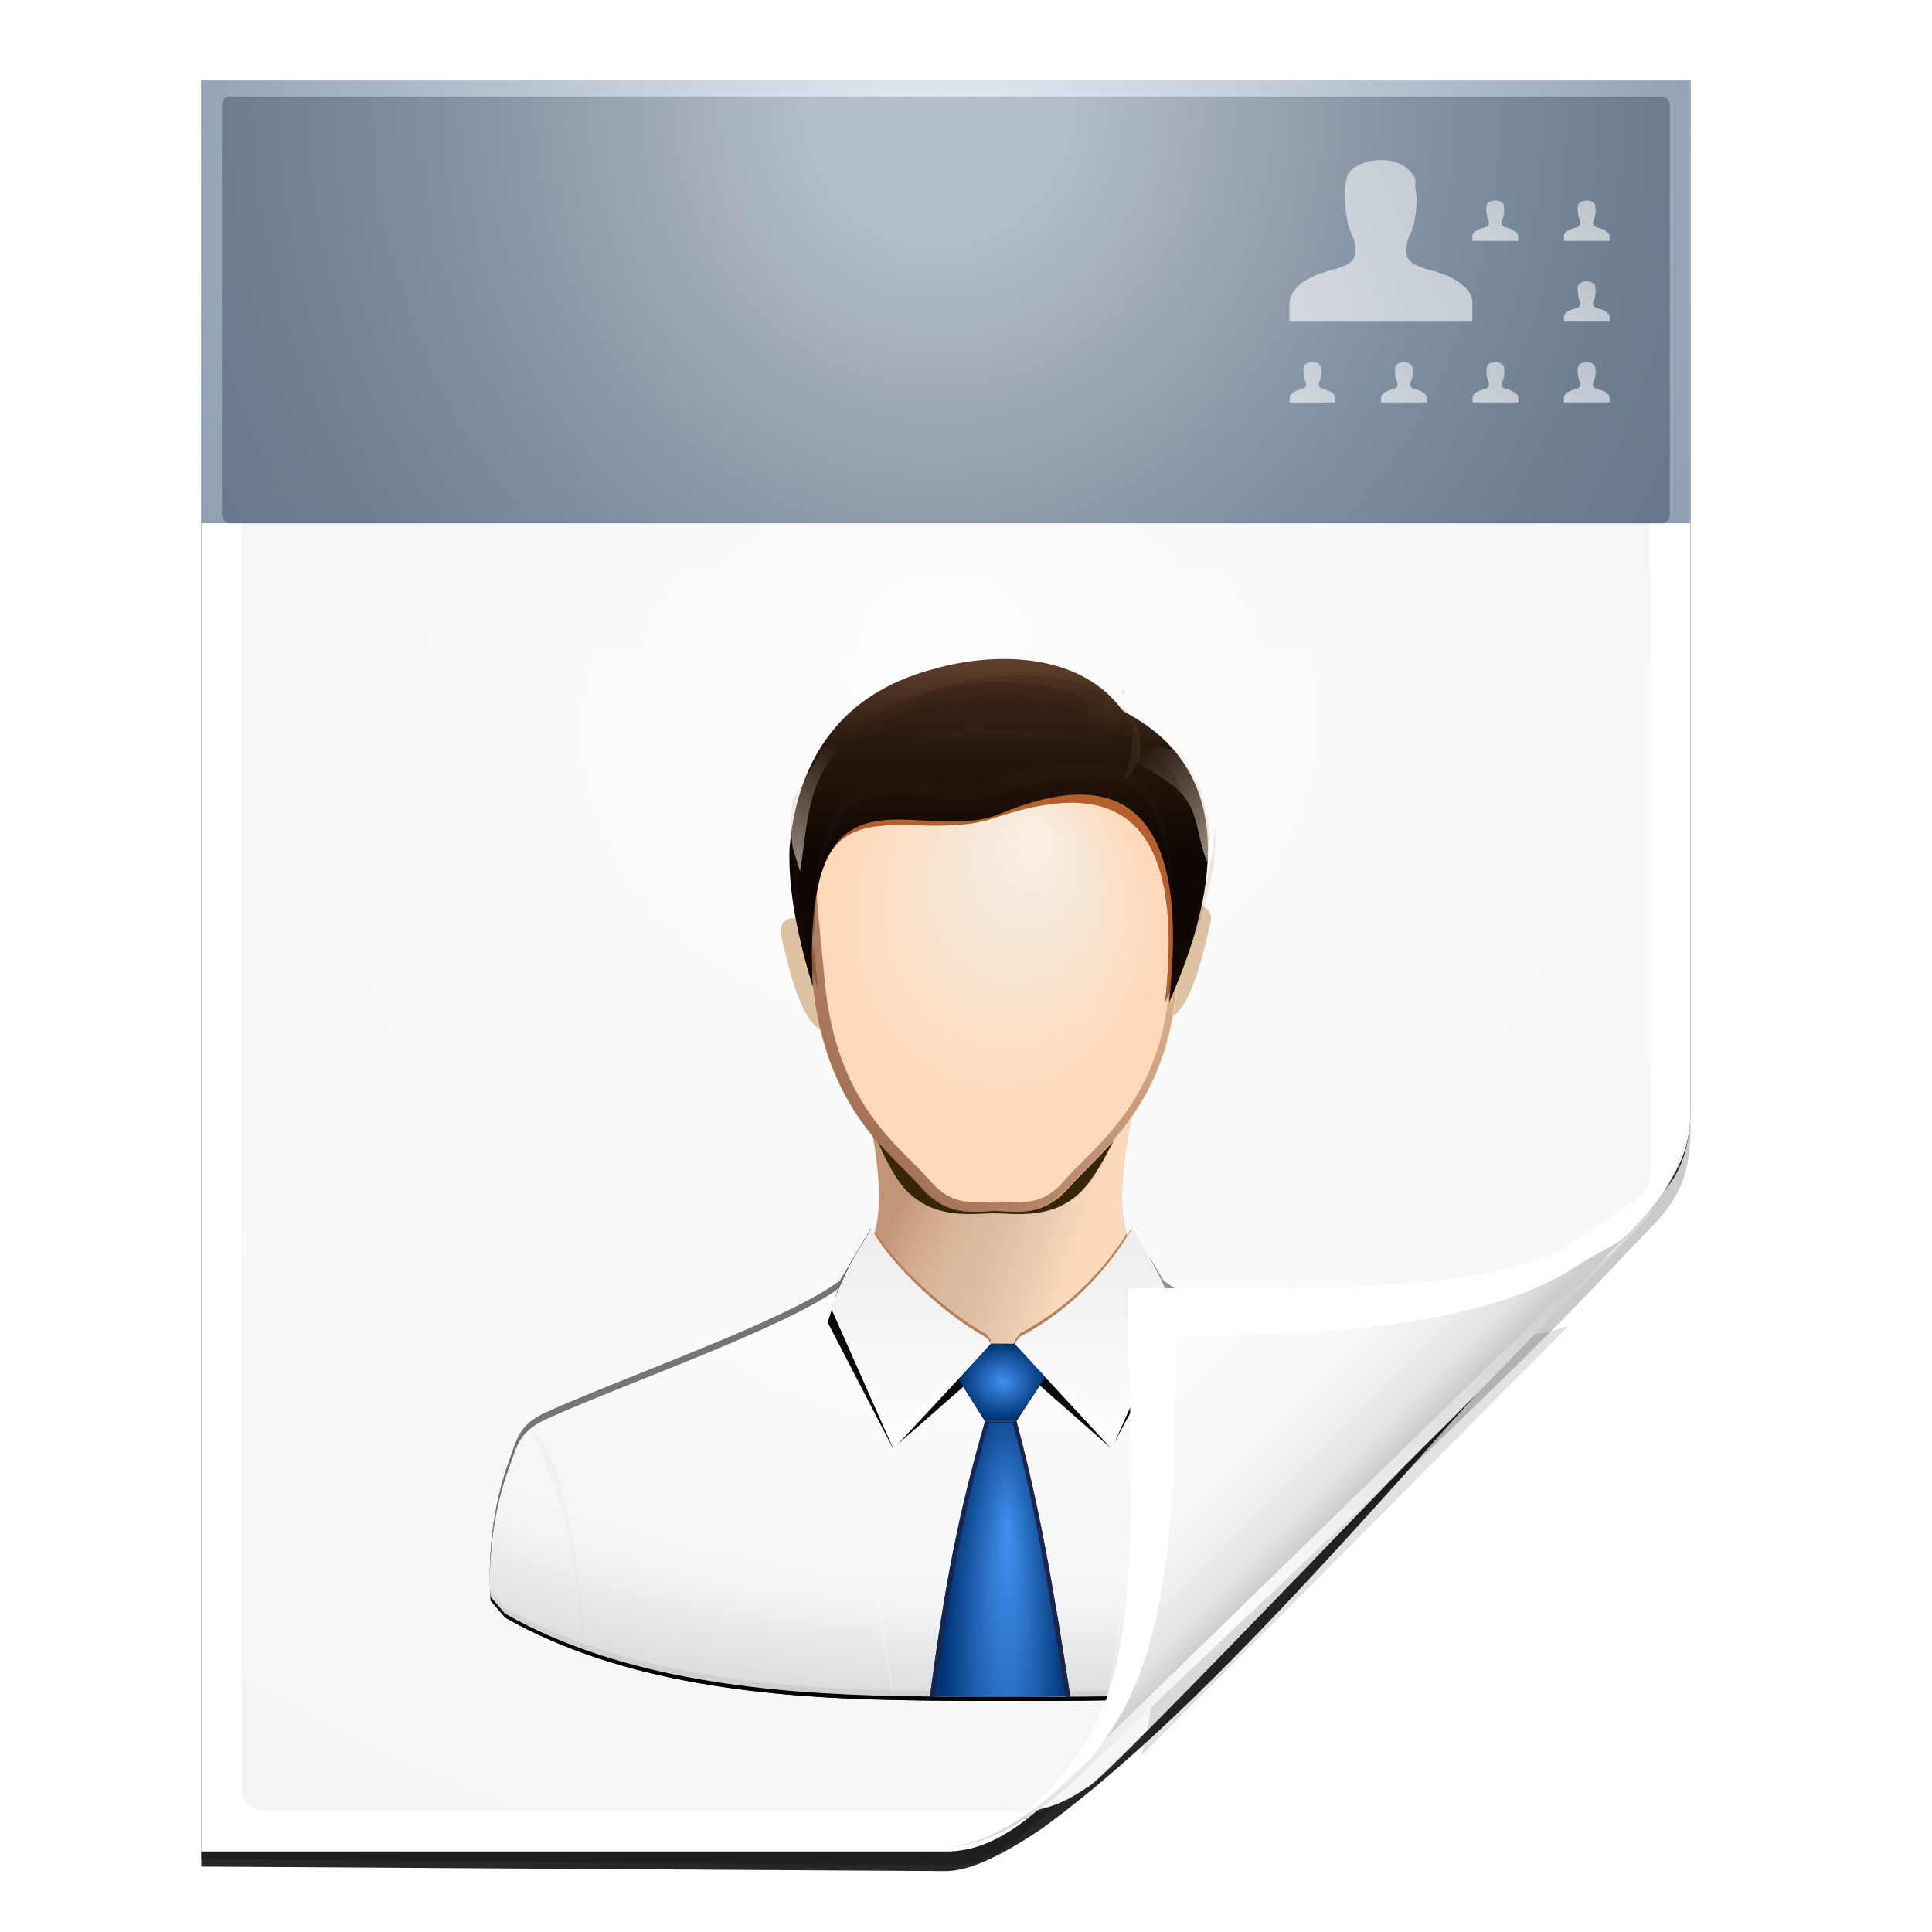 <?xml version="1.0" encoding="UTF-8" standalone="no"?>
<!-- Created with Inkscape (http://www.inkscape.org/) -->

<svg
   xmlns:dc="http://purl.org/dc/elements/1.1/"
   xmlns:cc="http://creativecommons.org/ns#"
   xmlns:rdf="http://www.w3.org/1999/02/22-rdf-syntax-ns#"
   xmlns:svg="http://www.w3.org/2000/svg"
   xmlns="http://www.w3.org/2000/svg"
   xmlns:xlink="http://www.w3.org/1999/xlink"
   xmlns:sodipodi="http://sodipodi.sourceforge.net/DTD/sodipodi-0.dtd"
   xmlns:inkscape="http://www.inkscape.org/namespaces/inkscape"
   width="128"
   height="128"
   id="svg2606"
   sodipodi:version="0.32"
   inkscape:version="0.48.0 r9654"
   version="1.0"
   sodipodi:docname="text-directory.svgz"
   inkscape:output_extension="org.inkscape.output.svgz.inkscape"
   inkscape:export-filename="/home/pinheiro/pics/oxygen-icons/scalable/mimetypes/small/48x48/text-directory.png"
   inkscape:export-xdpi="135"
   inkscape:export-ydpi="135">
  <defs
     id="defs2608">
    <linearGradient
       id="linearGradient6131">
      <stop
         id="stop6133"
         offset="0"
         style="stop-color:#fcfcfc;stop-opacity:1" />
      <stop
         style="stop-color:#f8f8f8;stop-opacity:1"
         offset="0.523"
         id="stop6135" />
      <stop
         id="stop6141"
         offset="0.775"
         style="stop-color:#f0efef;stop-opacity:1;" />
      <stop
         id="stop6139"
         offset="0.901"
         style="stop-color:#e3e1e1;stop-opacity:1;" />
      <stop
         id="stop6137"
         offset="1"
         style="stop-color:#cecbcb;stop-opacity:1" />
    </linearGradient>
    <linearGradient
       inkscape:collect="always"
       xlink:href="#linearGradient6131"
       id="linearGradient3893"
       gradientUnits="userSpaceOnUse"
       gradientTransform="matrix(1.012,0,0,1.012,-0.896,-0.987)"
       x1="86.738"
       y1="93.621"
       x2="95.46"
       y2="102.344" />
    <radialGradient
       inkscape:collect="always"
       xlink:href="#linearGradient3913-5"
       id="radialGradient3919-5"
       cx="90.75"
       cy="110.253"
       fx="90.75"
       fy="110.253"
       r="18.75"
       gradientTransform="matrix(1.307,0,0,1.307,-27.836,-33.818)"
       gradientUnits="userSpaceOnUse" />
    <linearGradient
       inkscape:collect="always"
       id="linearGradient3913-5">
      <stop
         style="stop-color:#ffffff;stop-opacity:1;"
         offset="0"
         id="stop3915-4" />
      <stop
         style="stop-color:#ffffff;stop-opacity:0;"
         offset="1"
         id="stop3917-7" />
    </linearGradient>
    <clipPath
       clipPathUnits="userSpaceOnUse"
       id="clipPath3889-6">
      <path
         sodipodi:nodetypes="cscscssc"
         inkscape:connector-curvature="0"
         id="path3891-5"
         d="m 112,82.503 c 0,4.465 -2.797,6.41 -5.28,8.094 -5.109,3.465 -14.939,3.325 -20.72,3.406 -0.081,5.781 0.166,15.505 -3.299,20.613 -1.684,2.482 -5.291,5.387 -8.201,5.387 2.318,0 4.743,-1.335 7.584,-4.085 9.142,-8.849 17.367,-16.135 25.673,-25.298 C 109.676,88.504 112,86.979 112,82.503 z"
         style="fill:url(#linearGradient3893);fill-opacity:1;stroke:none" />
    </clipPath>
    <filter
       color-interpolation-filters="sRGB"
       inkscape:collect="always"
       id="filter3909-6">
      <feGaussianBlur
         inkscape:collect="always"
         stdDeviation="0.43"
         id="feGaussianBlur3911-9" />
    </filter>
    <linearGradient
       inkscape:collect="always"
       xlink:href="#linearGradient3897-7"
       id="linearGradient3895-3"
       gradientUnits="userSpaceOnUse"
       gradientTransform="matrix(1.346,0,0,1.346,-38.155,-38.469)"
       x1="86.738"
       y1="93.621"
       x2="95.182"
       y2="102.066" />
    <linearGradient
       id="linearGradient3897-7">
      <stop
         style="stop-color:#fcfcfc;stop-opacity:1"
         offset="0"
         id="stop3899-4" />
      <stop
         id="stop3901-5"
         offset="0.523"
         style="stop-color:#f8f8f8;stop-opacity:1" />
      <stop
         style="stop-color:#f0efef;stop-opacity:1;"
         offset="0.723"
         id="stop3903-2" />
      <stop
         style="stop-color:#e3e1e1;stop-opacity:1;"
         offset="0.89"
         id="stop3905-5" />
      <stop
         style="stop-color:#cecbcb;stop-opacity:1"
         offset="1"
         id="stop3907-4" />
    </linearGradient>
    <clipPath
       clipPathUnits="userSpaceOnUse"
       id="clipPath6093-7">
      <path
         inkscape:connector-curvature="0"
         sodipodi:nodetypes="cccssccc"
         id="path6095-4"
         d="m 17,8 0.783,110 57.5,0 c 1.675,0 3.119,0.181 4.9,-1.6 C 88.981,107.602 99.94,96.548 107.199,89.224 109.64,86.761 110,84.753 110,82.5 L 110,8 z"
         style="fill:#ffffff;fill-opacity:1" />
    </clipPath>
    <filter
       color-interpolation-filters="sRGB"
       inkscape:collect="always"
       id="filter6118-4"
       x="-0.113"
       width="1.225"
       y="-0.121"
       height="1.241">
      <feGaussianBlur
         inkscape:collect="always"
         stdDeviation="2.386"
         id="feGaussianBlur6120-3" />
    </filter>
    <radialGradient
       inkscape:collect="always"
       xlink:href="#linearGradient5982-7"
       id="radialGradient5988-0"
       cx="64"
       cy="64.004"
       fx="63.793"
       fy="47.275"
       r="47.5"
       gradientTransform="matrix(1.684,-0.084,0.069,1.376,-48.197,-18.663)"
       gradientUnits="userSpaceOnUse" />
    <linearGradient
       inkscape:collect="always"
       id="linearGradient5982-7">
      <stop
         style="stop-color:#ffffff;stop-opacity:1;"
         offset="0"
         id="stop5984-8" />
      <stop
         style="stop-color:#ffffff;stop-opacity:0;"
         offset="1"
         id="stop5986-6" />
    </linearGradient>
    <filter
       color-interpolation-filters="sRGB"
       inkscape:collect="always"
       id="filter6171-8"
       x="-0.479"
       width="1.957"
       y="-0.513"
       height="2.026">
      <feGaussianBlur
         inkscape:collect="always"
         stdDeviation="10.141"
         id="feGaussianBlur6173-8" />
    </filter>
    <linearGradient
       inkscape:collect="always"
       xlink:href="#linearGradient4518-3"
       id="linearGradient4524-4"
       x1="72"
       y1="0"
       x2="72"
       y2="116.401"
       gradientUnits="userSpaceOnUse"
       gradientTransform="translate(3.9208985e-7,2.7836914e-6)" />
    <linearGradient
       id="linearGradient4518-3">
      <stop
         style="stop-color:#eeecec;stop-opacity:1"
         offset="0"
         id="stop4520-1" />
      <stop
         id="stop5969-4"
         offset="0.4"
         style="stop-color:#f4f4f4;stop-opacity:1" />
      <stop
         style="stop-color:#f6f5f5;stop-opacity:1"
         offset="1"
         id="stop4522-9" />
    </linearGradient>
    <filter
       inkscape:collect="always"
       id="filter4111">
      <feGaussianBlur
         inkscape:collect="always"
         stdDeviation="1.562"
         id="feGaussianBlur4113" />
    </filter>
    <filter
       inkscape:collect="always"
       id="filter4123">
      <feGaussianBlur
         inkscape:collect="always"
         stdDeviation="2.028"
         id="feGaussianBlur4125" />
    </filter>
    <clipPath
       clipPathUnits="userSpaceOnUse"
       id="clipPath12217">
      <path
         style="opacity:0.847;fill:url(#radialGradient12221);fill-opacity:1"
         d="m -61.809,-83.247 c -0.679,0 -0.998,0.468 -0.998,0.998 l 0,217.594 c 0,1.641 1.357,2.994 2.995,2.995 l 109.827,0.062 c 0.106,6e-5 1.993,-0.016 3.37,1e-4 20.165,-7.978 50.747,-44.836 68.609,-62.811 2.949,-3.308 2.224,-2.299 2.903,-5.768 l 1.2e-4,-152.073 c 0,-0.644 -0.326,-0.998 -0.998,-0.998 z"
         id="path12219"
         inkscape:connector-curvature="0"
         sodipodi:nodetypes="ccssscccccc" />
    </clipPath>
    <filter
       color-interpolation-filters="sRGB"
       height="1.536"
       y="-0.268"
       width="1.064"
       x="-0.032"
       id="filter10509"
       inkscape:collect="always">
      <feGaussianBlur
         id="feGaussianBlur10511"
         stdDeviation="1.395"
         inkscape:collect="always" />
    </filter>
    <radialGradient
       inkscape:collect="always"
       xlink:href="#linearGradient5264"
       id="radialGradient12173"
       gradientUnits="userSpaceOnUse"
       gradientTransform="matrix(2.548,0,0,1.166,-98.729,8.476)"
       cx="63.781"
       cy="64.754"
       fx="63.781"
       fy="64.754"
       r="45.882" />
    <linearGradient
       id="linearGradient5264">
      <stop
         id="stop5266"
         style="stop-color:#ffffff;stop-opacity:1"
         offset="0" />
      <stop
         offset="0.541"
         style="stop-color:#f5f5f5;stop-opacity:1;"
         id="stop5268" />
      <stop
         id="stop5270"
         style="stop-color:#aeaeae;stop-opacity:1"
         offset="1" />
    </linearGradient>
    <linearGradient
       inkscape:collect="always"
       xlink:href="#linearGradient4784"
       id="linearGradient12175"
       gradientUnits="userSpaceOnUse"
       gradientTransform="matrix(1.062,0,0,1.062,170.93,-95.977)"
       x1="-88.894"
       y1="122.54"
       x2="-88.894"
       y2="22.648" />
    <linearGradient
       id="linearGradient4784">
      <stop
         id="stop4786"
         style="stop-color:#2e2f34;stop-opacity:1"
         offset="0" />
      <stop
         id="stop4788"
         style="stop-color:#3b3944;stop-opacity:1"
         offset="1" />
    </linearGradient>
    <clipPath
       id="clipPath5001">
      <path
         inkscape:connector-curvature="0"
         d="m 80.239,-11.753 c -0.511,16.973 -1.901,33.077 -4.646,47.818 13.394,-0.266 29.766,-1.678 42.675,-9.026 l 1.593,-1.858 c 0,0 0.707,-7.378 -2.024,-14.8 -0.896,-2.434 -1.073,-3.962 -4.148,-5.343 -8.915,-4.003 -26.126,-9.973 -31.956,-14.302 l -1.493,-2.489 z m -32.554,0.299 -1.327,2.19 c -5.831,4.329 -23.041,10.299 -31.956,14.302 -3.075,1.381 -3.252,2.909 -4.148,5.343 -2.731,7.422 -2.024,14.8 -2.024,14.8 l 1.593,1.858 c 12.841,7.31 29.117,8.716 42.476,8.993 -2.724,-14.645 -4.095,-30.636 -4.613,-47.486 z m 4.613,47.486 c 3.421,0.071 6.701,0.103 9.623,0.1 -2.923,0.003 -6.202,-0.029 -9.623,-0.1 z"
         id="path5003"
         style="fill:url(#linearGradient5005);fill-opacity:1;fill-rule:evenodd;stroke:none" />
    </clipPath>
    <filter
       color-interpolation-filters="sRGB"
       inkscape:collect="always"
       id="filter5162"
       x="-0.04"
       width="1.08"
       y="-0.126"
       height="1.253">
      <feGaussianBlur
         inkscape:collect="always"
         stdDeviation="1.853"
         id="feGaussianBlur5164" />
    </filter>
    <radialGradient
       inkscape:collect="always"
       xlink:href="#linearGradient2598-8"
       id="radialGradient12177"
       gradientUnits="userSpaceOnUse"
       gradientTransform="matrix(3.193,-1.5465028e-7,2.5501554e-7,5.265,320.676,-464.224)"
       cx="-146.253"
       cy="108.857"
       fx="-146.253"
       fy="108.857"
       r="2.683" />
    <linearGradient
       id="linearGradient2598-8">
      <stop
         id="stop2600-5"
         style="stop-color:#252525;stop-opacity:1"
         offset="0" />
      <stop
         id="stop2606-0"
         style="stop-color:#252525;stop-opacity:1"
         offset="0.294" />
      <stop
         id="stop2608-9"
         style="stop-color:#252525;stop-opacity:1"
         offset="0.454" />
      <stop
         id="stop2602-6"
         style="stop-color:#000000;stop-opacity:1"
         offset="1" />
    </linearGradient>
    <filter
       color-interpolation-filters="sRGB"
       height="1.05"
       y="-0.025"
       width="1.221"
       x="-0.11"
       id="filter4824">
      <feGaussianBlur
         id="feGaussianBlur4826"
         stdDeviation="0.247"
         inkscape:collect="always" />
    </filter>
    <linearGradient
       inkscape:collect="always"
       xlink:href="#linearGradient3225-3"
       id="linearGradient12179"
       gradientUnits="userSpaceOnUse"
       gradientTransform="matrix(1.062,0,0,1.062,170.93,-95.977)"
       x1="-88.894"
       y1="122.54"
       x2="-88.894"
       y2="22.648" />
    <linearGradient
       id="linearGradient3225-3">
      <stop
         id="stop3227-6"
         style="stop-color:#ffffff;stop-opacity:1"
         offset="0" />
      <stop
         offset="0.5"
         style="stop-color:#f9f9f9;stop-opacity:1;"
         id="stop5140" />
      <stop
         id="stop3229-5"
         style="stop-color:#aeaeae;stop-opacity:1"
         offset="1" />
    </linearGradient>
    <clipPath
       id="clipPath5956">
      <path
         inkscape:connector-curvature="0"
         d="m 80.239,-11.753 c -0.511,16.973 -1.901,33.077 -4.646,47.818 13.394,-0.266 29.766,-1.678 42.675,-9.026 l 1.593,-1.858 c 0,0 0.707,-7.378 -2.024,-14.8 -0.896,-2.434 -1.073,-3.962 -4.148,-5.343 -8.915,-4.003 -26.126,-9.973 -31.956,-14.302 l -1.493,-2.489 z m -32.554,0.299 -1.327,2.19 c -5.831,4.329 -23.041,10.299 -31.956,14.302 -3.075,1.381 -3.252,2.909 -4.148,5.343 -2.731,7.422 -2.024,14.8 -2.024,14.8 l 1.593,1.858 c 12.841,7.31 29.117,8.716 42.476,8.993 -2.724,-14.645 -4.095,-30.636 -4.613,-47.486 z m 4.613,47.486 c 3.421,0.071 6.701,0.103 9.623,0.1 -2.923,0.003 -6.202,-0.029 -9.623,-0.1 z"
         id="path5958"
         style="fill:url(#linearGradient5005);fill-opacity:1;fill-rule:evenodd;stroke:none" />
    </clipPath>
    <filter
       color-interpolation-filters="sRGB"
       id="filter4993">
      <feGaussianBlur
         id="feGaussianBlur4995"
         stdDeviation="1.162"
         inkscape:collect="always" />
    </filter>
    <clipPath
       id="clipPath5962">
      <path
         inkscape:connector-curvature="0"
         d="m 80.239,-11.753 c -0.511,16.973 -1.901,33.077 -4.646,47.818 13.394,-0.266 29.766,-1.678 42.675,-9.026 l 1.593,-1.858 c 0,0 0.707,-7.378 -2.024,-14.8 -0.896,-2.434 -1.073,-3.962 -4.148,-5.343 -8.915,-4.003 -26.126,-9.973 -31.956,-14.302 l -1.493,-2.489 z m -32.554,0.299 -1.327,2.19 c -5.831,4.329 -23.041,10.299 -31.956,14.302 -3.075,1.381 -3.252,2.909 -4.148,5.343 -2.731,7.422 -2.024,14.8 -2.024,14.8 l 1.593,1.858 c 12.841,7.31 29.117,8.716 42.476,8.993 -2.724,-14.645 -4.095,-30.636 -4.613,-47.486 z m 4.613,47.486 c 3.421,0.071 6.701,0.103 9.623,0.1 -2.923,0.003 -6.202,-0.029 -9.623,-0.1 z"
         id="path5964"
         style="fill:url(#linearGradient5005);fill-opacity:1;fill-rule:evenodd;stroke:none" />
    </clipPath>
    <filter
       color-interpolation-filters="sRGB"
       id="filter5966">
      <feGaussianBlur
         id="feGaussianBlur5968"
         stdDeviation="1.162"
         inkscape:collect="always" />
    </filter>
    <linearGradient
       inkscape:collect="always"
       xlink:href="#linearGradient4784"
       id="linearGradient12181"
       gradientUnits="userSpaceOnUse"
       gradientTransform="translate(164.701,-3.415)"
       x1="-88.894"
       y1="122.54"
       x2="-88.894"
       y2="84.117" />
    <linearGradient
       id="linearGradient5971">
      <stop
         id="stop5973"
         style="stop-color:#2e2f34;stop-opacity:1"
         offset="0" />
      <stop
         id="stop5975"
         style="stop-color:#3b3944;stop-opacity:1"
         offset="1" />
    </linearGradient>
    <filter
       color-interpolation-filters="sRGB"
       height="1.384"
       y="-0.192"
       width="1.046"
       x="-0.023"
       id="filter4898">
      <feGaussianBlur
         id="feGaussianBlur4900"
         stdDeviation="1"
         inkscape:collect="always" />
    </filter>
    <linearGradient
       inkscape:collect="always"
       xlink:href="#linearGradient4491"
       id="linearGradient12183"
       gradientUnits="userSpaceOnUse"
       gradientTransform="matrix(0.821,0,0,0.726,11.053,24.889)"
       x1="73.081"
       y1="74.84"
       x2="63.82"
       y2="72.037" />
    <linearGradient
       id="linearGradient4491">
      <stop
         id="stop4493"
         style="stop-color:#fcd9bc;stop-opacity:1"
         offset="0" />
      <stop
         id="stop4495"
         style="stop-color:#fcd9bc;stop-opacity:0"
         offset="1" />
    </linearGradient>
    <linearGradient
       inkscape:collect="always"
       xlink:href="#linearGradient3548"
       id="linearGradient12185"
       gradientUnits="userSpaceOnUse"
       gradientTransform="matrix(0.819,0,0,0.724,11.2,25.072)"
       x1="53.364"
       y1="70.566"
       x2="68.141"
       y2="76.927" />
    <linearGradient
       id="linearGradient3548">
      <stop
         offset="0"
         style="stop-color:#c39577;stop-opacity:1"
         id="stop3550" />
      <stop
         offset="1"
         style="stop-color:#fcd9bc;stop-opacity:0"
         id="stop3552-5" />
    </linearGradient>
    <clipPath
       id="clipPath3705-5">
      <path
         inkscape:connector-curvature="0"
         d="m 341.25,409.625 c -1.513,7.202 -5.741,23.396 -0.5,27.25 -0.646,7 -7.079,9.644 -15,11.188 l -1.5,0 c -7.921,-1.544 -14.354,-4.188 -15,-11.188 5.241,-3.854 1.013,-20.048 -0.5,-27.25 l 16.25,7.406 16.25,-7.406 z"
         id="path3707-6"
         style="opacity:0.749;fill:url(#radialGradient3709);fill-opacity:1;fill-rule:evenodd;stroke:none" />
    </clipPath>
    <filter
       color-interpolation-filters="sRGB"
       id="filter3694-7">
      <feGaussianBlur
         id="feGaussianBlur3696-6"
         stdDeviation="1.641"
         inkscape:collect="always" />
    </filter>
    <radialGradient
       inkscape:collect="always"
       xlink:href="#linearGradient3556-6"
       id="radialGradient12187"
       gradientUnits="userSpaceOnUse"
       gradientTransform="matrix(0.642,-0.002,0.002,0.748,-146.156,-243.053)"
       cx="324.398"
       cy="396.093"
       fx="330.691"
       fy="384.509"
       r="22.445" />
    <linearGradient
       id="linearGradient3556-6">
      <stop
         offset="0"
         style="stop-color:#faf0e5;stop-opacity:1"
         id="stop3558-1" />
      <stop
         offset="0.38"
         style="stop-color:#f7e7d6;stop-opacity:1"
         id="stop3560-5" />
      <stop
         offset="1"
         style="stop-color:#ffd9b9;stop-opacity:1"
         id="stop3562" />
    </linearGradient>
    <radialGradient
       inkscape:collect="always"
       xlink:href="#linearGradient3837-4"
       id="radialGradient12189"
       gradientUnits="userSpaceOnUse"
       gradientTransform="matrix(1,0,0,2.577,43.134,-626.297)"
       cx="303.719"
       cy="397.177"
       fx="303.719"
       fy="397.177"
       r="0.796" />
    <linearGradient
       id="linearGradient3837-4">
      <stop
         id="stop3839-3"
         style="stop-color:#f1e4d4;stop-opacity:1"
         offset="0" />
      <stop
         id="stop3841-0"
         style="stop-color:#f1e4d4;stop-opacity:0"
         offset="1" />
    </linearGradient>
    <filter
       color-interpolation-filters="sRGB"
       id="filter3833-7"
       height="1.143"
       y="-0.072"
       width="1.319"
       x="-0.159">
      <feGaussianBlur
         id="feGaussianBlur3835-4"
         stdDeviation="0.106"
         inkscape:collect="always" />
    </filter>
    <clipPath
       id="clipPath3572">
      <path
         inkscape:connector-curvature="0"
         d="M 63.014,7.399 C 55.192,7.605 46.137,11.291 42.989,18.28 39.784,25.398 40.25,33.898 42.172,43.726 c 1.922,9.828 9.237,20.052 12.443,23.75 3.038,3.505 5.93,2.871 8.399,2.796 0.127,0 0.304,-0.004 0.44,0 2.469,0.075 5.361,0.709 8.399,-2.796 C 75.06,63.779 82.375,53.555 84.297,43.726 86.219,33.898 86.685,25.398 83.48,18.28 80.332,11.291 71.278,7.605 63.455,7.399 l -0.44,0 z"
         id="path3574"
         style="fill:url(#radialGradient3576-4);fill-opacity:1;fill-rule:evenodd;stroke:none" />
    </clipPath>
    <filter
       color-interpolation-filters="sRGB"
       id="filter3568">
      <feGaussianBlur
         id="feGaussianBlur3570"
         stdDeviation="1.73"
         inkscape:collect="always" />
    </filter>
    <radialGradient
       inkscape:collect="always"
       xlink:href="#linearGradient3837-4"
       id="radialGradient12191"
       gradientUnits="userSpaceOnUse"
       gradientTransform="matrix(1,0,0,2.577,-372.5,-950.797)"
       cx="303.719"
       cy="397.177"
       fx="303.719"
       fy="397.177"
       r="0.796" />
    <linearGradient
       id="linearGradient6007">
      <stop
         id="stop6009"
         style="stop-color:#f1e4d4;stop-opacity:1"
         offset="0" />
      <stop
         id="stop6011"
         style="stop-color:#f1e4d4;stop-opacity:0"
         offset="1" />
    </linearGradient>
    <filter
       color-interpolation-filters="sRGB"
       id="filter6013"
       height="1.143"
       y="-0.072"
       width="1.319"
       x="-0.159">
      <feGaussianBlur
         id="feGaussianBlur6015"
         stdDeviation="0.106"
         inkscape:collect="always" />
    </filter>
    <linearGradient
       inkscape:collect="always"
       xlink:href="#linearGradient4022-4"
       id="linearGradient12193"
       gradientUnits="userSpaceOnUse"
       gradientTransform="translate(0.3,0)"
       x1="76.533"
       y1="64.512"
       x2="147.6"
       y2="13.938" />
    <linearGradient
       id="linearGradient4022-4">
      <stop
         id="stop4024-5"
         style="stop-color:#844d30;stop-opacity:1"
         offset="0" />
      <stop
         id="stop4026-2"
         style="stop-color:#844d30;stop-opacity:0"
         offset="1" />
    </linearGradient>
    <clipPath
       id="clipPath4030">
      <path
         inkscape:connector-curvature="0"
         d="m 116.903,7.399 c -7.823,0.206 -16.878,3.892 -20.025,10.88 -3.206,7.119 -1.731,15.474 -0.817,25.447 1.352,14.762 9.237,20.052 12.443,23.75 3.038,3.505 5.93,2.871 8.399,2.796 0.127,0 0.304,-0.004 0.44,0 2.469,0.075 5.361,0.709 8.399,-2.796 3.206,-3.698 11.66,-9.558 12.443,-23.75 0.552,-9.999 2.388,-18.328 -0.817,-25.447 C 134.221,11.291 125.166,7.605 117.343,7.399 l -0.44,0 z"
         id="path4032"
         style="fill:url(#radialGradient4034);fill-opacity:1;fill-rule:evenodd;stroke:none" />
    </clipPath>
    <filter
       color-interpolation-filters="sRGB"
       inkscape:collect="always"
       id="filter3741">
      <feGaussianBlur
         inkscape:collect="always"
         stdDeviation="1.822"
         id="feGaussianBlur3743" />
    </filter>
    <linearGradient
       inkscape:collect="always"
       xlink:href="#linearGradient3924"
       id="linearGradient12195"
       gradientUnits="userSpaceOnUse"
       gradientTransform="matrix(0.765,0,0,0.774,14.384,23.318)"
       x1="66.719"
       y1="29.968"
       x2="66.719"
       y2="2.324" />
    <linearGradient
       id="linearGradient3924">
      <stop
         id="stop3926"
         style="stop-color:#0d0602;stop-opacity:1;"
         offset="0" />
      <stop
         id="stop4193"
         style="stop-color:#28180e;stop-opacity:1;"
         offset="0.5" />
      <stop
         id="stop3928"
         style="stop-color:#79523a;stop-opacity:1"
         offset="1" />
    </linearGradient>
    <linearGradient
       inkscape:collect="always"
       xlink:href="#linearGradient3581-2"
       id="linearGradient12197"
       gradientUnits="userSpaceOnUse"
       gradientTransform="translate(-372.5,-324.5)"
       x1="353.445"
       y1="390.862"
       x2="339.768"
       y2="373.612" />
    <linearGradient
       id="linearGradient3581-2">
      <stop
         id="stop3583-6"
         style="stop-color:#dfcbba;stop-opacity:1"
         offset="0" />
      <stop
         id="stop3585-6"
         style="stop-color:#dfcbba;stop-opacity:0"
         offset="1" />
    </linearGradient>
    <filter
       color-interpolation-filters="sRGB"
       id="filter3569-8"
       height="1.174"
       y="-0.087"
       width="1.23"
       x="-0.115">
      <feGaussianBlur
         id="feGaussianBlur3571-9"
         stdDeviation="0.624"
         inkscape:collect="always" />
    </filter>
    <linearGradient
       inkscape:collect="always"
       xlink:href="#linearGradient3581-2"
       id="linearGradient12199"
       gradientUnits="userSpaceOnUse"
       gradientTransform="translate(-372.5,-324.5)"
       x1="353.445"
       y1="390.862"
       x2="339.768"
       y2="373.612" />
    <linearGradient
       id="linearGradient6037">
      <stop
         id="stop6039"
         style="stop-color:#dfcbba;stop-opacity:1"
         offset="0" />
      <stop
         id="stop6041"
         style="stop-color:#dfcbba;stop-opacity:0"
         offset="1" />
    </linearGradient>
    <filter
       color-interpolation-filters="sRGB"
       id="filter6043"
       height="1.174"
       y="-0.087"
       width="1.23"
       x="-0.115">
      <feGaussianBlur
         id="feGaussianBlur6045"
         stdDeviation="0.624"
         inkscape:collect="always" />
    </filter>
    <linearGradient
       inkscape:collect="always"
       xlink:href="#linearGradient4068"
       id="linearGradient12201"
       gradientUnits="userSpaceOnUse"
       gradientTransform="translate(-0.19,0)"
       x1="66.719"
       y1="22.189"
       x2="66.719"
       y2="2.324" />
    <linearGradient
       id="linearGradient4068">
      <stop
         id="stop4070"
         style="stop-color:#4d2710;stop-opacity:0.961"
         offset="0" />
      <stop
         id="stop4072"
         style="stop-color:#79523a;stop-opacity:1"
         offset="1" />
    </linearGradient>
    <filter
       color-interpolation-filters="sRGB"
       id="filter4064">
      <feGaussianBlur
         id="feGaussianBlur4066"
         stdDeviation="0.425"
         inkscape:collect="always" />
    </filter>
    <filter
       color-interpolation-filters="sRGB"
       height="1.214"
       y="-0.107"
       width="1.08"
       x="-0.04"
       id="filter4219">
      <feGaussianBlur
         id="feGaussianBlur4221"
         stdDeviation="0.712"
         inkscape:collect="always" />
    </filter>
    <filter
       color-interpolation-filters="sRGB"
       height="1.214"
       y="-0.107"
       width="1.08"
       x="-0.04"
       id="filter6055">
      <feGaussianBlur
         id="feGaussianBlur6057"
         stdDeviation="0.712"
         inkscape:collect="always" />
    </filter>
    <filter
       color-interpolation-filters="sRGB"
       height="1.214"
       y="-0.107"
       width="1.08"
       x="-0.04"
       id="filter6059">
      <feGaussianBlur
         id="feGaussianBlur6061"
         stdDeviation="0.712"
         inkscape:collect="always" />
    </filter>
    <filter
       color-interpolation-filters="sRGB"
       height="1.246"
       y="-0.123"
       width="1.54"
       x="-0.27"
       id="filter4485">
      <feGaussianBlur
         id="feGaussianBlur4487"
         stdDeviation="0.33"
         inkscape:collect="always" />
    </filter>
    <filter
       color-interpolation-filters="sRGB"
       height="1.149"
       y="-0.075"
       width="1.294"
       x="-0.147"
       id="filter5331">
      <feGaussianBlur
         id="feGaussianBlur5333"
         stdDeviation="0.937"
         inkscape:collect="always" />
    </filter>
    <filter
       color-interpolation-filters="sRGB"
       height="1.444"
       y="-0.222"
       width="1.397"
       x="-0.199"
       id="filter5171">
      <feGaussianBlur
         id="feGaussianBlur5173"
         stdDeviation="0.781"
         inkscape:collect="always" />
    </filter>
    <radialGradient
       inkscape:collect="always"
       xlink:href="#linearGradient5025"
       id="radialGradient12203"
       gradientUnits="userSpaceOnUse"
       gradientTransform="matrix(0.821,0,0,0.72,10.974,29.001)"
       cx="64.157"
       cy="88.894"
       fx="64.157"
       fy="88.894"
       r="4.696" />
    <linearGradient
       id="linearGradient5025">
      <stop
         id="stop5027"
         style="stop-color:#c92424;stop-opacity:1;"
         offset="0" />
      <stop
         id="stop5033"
         style="stop-color:#9d1e1e;stop-opacity:0.98;"
         offset="0.601" />
      <stop
         id="stop5029"
         style="stop-color:#711919;stop-opacity:0.961;"
         offset="1" />
    </linearGradient>
    <clipPath
       id="clipPath4734">
      <path
         inkscape:connector-curvature="0"
         d="m -114.062,75.969 -2,3.375 c -8.209,15.645 -3.267,30.798 4.344,44.719 3.222,0.067 6.31,0.097 9.062,0.094 0.488,-5.5e-4 1.031,0 1.5,0 0.336,1.1e-4 0.687,0 1,0 0.504,-1.7e-4 1,-5.3e-4 1.5,0 2.698,0.003 5.724,6e-5 8.875,-0.062 5.587,-13.366 14.307,-27.245 4.375,-45.062 L -87.25,75.969 c -2.571,4.488 -7.164,9.436 -13.406,12.031 -5.3,-2.351 -11.594,-8.492 -13.406,-12.031 z"
         id="path4736"
         style="fill:url(#linearGradient4738);fill-opacity:1;fill-rule:evenodd;stroke:none" />
    </clipPath>
    <filter
       color-interpolation-filters="sRGB"
       height="1.203"
       y="-0.101"
       width="1.121"
       x="-0.06"
       id="filter5019">
      <feGaussianBlur
         id="feGaussianBlur5021"
         stdDeviation="0.915"
         inkscape:collect="always" />
    </filter>
    <clipPath
       clipPathUnits="userSpaceOnUse"
       id="clipPath3538">
      <path
         inkscape:connector-curvature="0"
         d="m 46.954,51.151 c 1.57,6.607 5.957,21.463 0.519,24.998 0.671,6.421 7.344,8.847 15.563,10.263 l 1.556,0 C 72.81,84.996 79.483,82.571 80.154,76.149 74.716,72.614 79.103,57.758 80.673,51.151 L 63.813,57.945 46.954,51.151 z"
         id="path3540"
         style="fill:url(#linearGradient3542);fill-opacity:1;fill-rule:evenodd;stroke:none" />
    </clipPath>
    <filter
       color-interpolation-filters="sRGB"
       inkscape:collect="always"
       id="filter3531">
      <feGaussianBlur
         inkscape:collect="always"
         stdDeviation="0.847"
         id="feGaussianBlur3533" />
    </filter>
    <linearGradient
       inkscape:collect="always"
       xlink:href="#linearGradient3733-7"
       id="linearGradient12205"
       gradientUnits="userSpaceOnUse"
       gradientTransform="matrix(0.872,0,0,0.872,151.279,13.043)"
       x1="-100.562"
       y1="61.74"
       x2="-100.562"
       y2="100.154" />
    <linearGradient
       id="linearGradient3733-7">
      <stop
         id="stop3735-7"
         style="stop-color:#e2e2e2;stop-opacity:1"
         offset="0" />
      <stop
         id="stop3737-1"
         style="stop-color:#ffffff;stop-opacity:1"
         offset="1" />
    </linearGradient>
    <linearGradient
       inkscape:collect="always"
       xlink:href="#linearGradient3733-7"
       id="linearGradient12207"
       gradientUnits="userSpaceOnUse"
       gradientTransform="matrix(0.872,0,0,0.872,151.279,13.018)"
       x1="-100.562"
       y1="68.717"
       x2="-100.562"
       y2="95.661" />
    <linearGradient
       id="linearGradient6087">
      <stop
         id="stop6089"
         style="stop-color:#e2e2e2;stop-opacity:1"
         offset="0" />
      <stop
         id="stop6091"
         style="stop-color:#ffffff;stop-opacity:1"
         offset="1" />
    </linearGradient>
    <radialGradient
       inkscape:collect="always"
       xlink:href="#linearGradient3344"
       id="radialGradient12209"
       gradientUnits="userSpaceOnUse"
       gradientTransform="matrix(0.821,0,0,0.72,10.974,29.001)"
       cx="64.157"
       cy="88.894"
       fx="64.157"
       fy="88.894"
       r="4.696" />
    <linearGradient
       id="linearGradient3344">
      <stop
         style="stop-color:#4190f0;stop-opacity:1;"
         id="stop3346"
         offset="0" />
      <stop
         style="stop-color:#003474;stop-opacity:1;"
         id="stop3348"
         offset="1" />
    </linearGradient>
    <radialGradient
       inkscape:collect="always"
       xlink:href="#linearGradient3344"
       id="radialGradient12211"
       gradientUnits="userSpaceOnUse"
       gradientTransform="matrix(0.696,6.3011342e-8,-3.2472601e-7,3.568,19.145,-293.068)"
       cx="64.182"
       cy="116.1"
       fx="64.585"
       fy="111.88"
       r="7.946" />
    <linearGradient
       id="linearGradient6098">
      <stop
         style="stop-color:#4190f0;stop-opacity:1;"
         id="stop6100"
         offset="0" />
      <stop
         style="stop-color:#003474;stop-opacity:1;"
         id="stop6102"
         offset="1" />
    </linearGradient>
    <clipPath
       id="clipPath5259">
      <path
         inkscape:connector-curvature="0"
         d="m 65.653,122.576 c 2.354,8.647 3.922,17.394 5.882,30.064 l -15.322,-1e-5 c 1.692,-12.507 3.087,-19.872 6.03,-30.058 l 3.41,-0.005 z"
         id="path5261"
         style="fill:url(#radialGradient5263);fill-opacity:1;fill-rule:evenodd;stroke:none" />
    </clipPath>
    <filter
       color-interpolation-filters="sRGB"
       id="filter5255">
      <feGaussianBlur
         id="feGaussianBlur5257"
         stdDeviation="0.461"
         inkscape:collect="always" />
    </filter>
    <filter
       color-interpolation-filters="sRGB"
       height="1.116"
       y="-0.058"
       width="1.417"
       x="-0.209"
       id="filter7073"
       inkscape:collect="always">
      <feGaussianBlur
         id="feGaussianBlur7075"
         stdDeviation="0.139"
         inkscape:collect="always" />
    </filter>
    <radialGradient
       inkscape:collect="always"
       xlink:href="#linearGradient4784"
       id="radialGradient12213"
       gradientUnits="userSpaceOnUse"
       gradientTransform="matrix(3.193,-1.5465028e-7,2.5501554e-7,5.265,485.377,-468.019)"
       cx="-146.253"
       cy="108.857"
       fx="-146.253"
       fy="108.857"
       r="2.683" />
    <linearGradient
       id="linearGradient6111">
      <stop
         id="stop6113"
         style="stop-color:#2e2f34;stop-opacity:1"
         offset="0" />
      <stop
         id="stop6115"
         style="stop-color:#3b3944;stop-opacity:1"
         offset="1" />
    </linearGradient>
    <filter
       color-interpolation-filters="sRGB"
       height="1.05"
       y="-0.025"
       width="1.221"
       x="-0.11"
       id="filter6117">
      <feGaussianBlur
         id="feGaussianBlur6119"
         stdDeviation="0.247"
         inkscape:collect="always" />
    </filter>
    <linearGradient
       id="linearGradient4022"
       inkscape:collect="always">
      <stop
         style="stop-color:#ffffff;stop-opacity:1;"
         id="stop4024"
         offset="0" />
      <stop
         style="stop-color:#ffffff;stop-opacity:0;"
         id="stop4026"
         offset="1" />
    </linearGradient>
    <linearGradient
       inkscape:collect="always"
       xlink:href="#linearGradient4022"
       id="linearGradient4546"
       gradientUnits="userSpaceOnUse"
       gradientTransform="matrix(0.5,0,0,0.5,54,6)"
       x1="75.691"
       y1="38.502"
       x2="104"
       y2="-6.097" />
    <linearGradient
       inkscape:collect="always"
       xlink:href="#linearGradient4022"
       id="linearGradient4548"
       gradientUnits="userSpaceOnUse"
       gradientTransform="matrix(0.5,0,0,0.5,58,6)"
       x1="75.691"
       y1="38.502"
       x2="104"
       y2="-6.097" />
    <linearGradient
       inkscape:collect="always"
       xlink:href="#linearGradient4022"
       id="linearGradient4550"
       gradientUnits="userSpaceOnUse"
       gradientTransform="matrix(0.5,0,0,0.5,62,6)"
       x1="75.691"
       y1="38.502"
       x2="104"
       y2="-6.097" />
    <linearGradient
       inkscape:collect="always"
       xlink:href="#linearGradient4022"
       id="linearGradient4495"
       gradientUnits="userSpaceOnUse"
       gradientTransform="matrix(0.757,0,0,0.669,39.984,13.284)"
       x1="75.691"
       y1="38.502"
       x2="104"
       y2="-6.097" />
    <linearGradient
       inkscape:collect="always"
       xlink:href="#linearGradient4022"
       id="linearGradient4498"
       gradientUnits="userSpaceOnUse"
       gradientTransform="matrix(0.757,0,0,0.669,33.924,2.582)"
       x1="75.691"
       y1="38.502"
       x2="104"
       y2="-6.097" />
    <linearGradient
       inkscape:collect="always"
       xlink:href="#linearGradient4022"
       id="linearGradient4504"
       gradientUnits="userSpaceOnUse"
       gradientTransform="matrix(0.757,0,0,0.669,39.984,2.582)"
       x1="75.691"
       y1="38.502"
       x2="104"
       y2="-6.097" />
    <linearGradient
       inkscape:collect="always"
       xlink:href="#linearGradient4022"
       id="linearGradient4510"
       gradientUnits="userSpaceOnUse"
       gradientTransform="matrix(0.757,0,0,0.669,39.984,7.933)"
       x1="75.691"
       y1="38.502"
       x2="104"
       y2="-6.097" />
    <linearGradient
       inkscape:collect="always"
       xlink:href="#linearGradient4022"
       id="linearGradient4519"
       gradientUnits="userSpaceOnUse"
       gradientTransform="matrix(3.03,0,0,2.676,-169.073,-32.2)"
       x1="75.691"
       y1="38.502"
       x2="104"
       y2="-6.097" />
    <radialGradient
       inkscape:collect="always"
       xlink:href="#XMLID_5_-9"
       id="radialGradient4525"
       gradientUnits="userSpaceOnUse"
       gradientTransform="matrix(0.999,0,0,1.078,14.194,6.811)"
       cx="48"
       cy="-0.215"
       r="55.148" />
    <radialGradient
       gradientUnits="userSpaceOnUse"
       cy="-9"
       cx="51.999"
       r="111.001"
       id="XMLID_5_">
      <stop
         style="stop-color:#80B3FF"
         id="stop4094"
         offset="0.15" />
      <stop
         style="stop-color:#69A1F0"
         id="stop4096"
         offset="0.316" />
      <stop
         style="stop-color:#4888DA"
         id="stop4098"
         offset="0.603" />
      <stop
         style="stop-color:#3378CC"
         id="stop4100"
         offset="0.841" />
      <stop
         style="stop-color:#2C72C7"
         id="stop4102"
         offset="1" />
    </radialGradient>
    <radialGradient
       inkscape:collect="always"
       xlink:href="#radialGradient4029"
       id="radialGradient4528"
       gradientUnits="userSpaceOnUse"
       gradientTransform="translate(15.503,8.294)"
       cx="48.125"
       cy="8.625"
       r="49.875" />
    <radialGradient
       gradientUnits="userSpaceOnUse"
       cy="-319.726"
       cx="336.894"
       gradientTransform="matrix(0.198,0,-0.005,-0.198,-452.986,-58.529)"
       r="130.523"
       id="radialGradient4029">
      <stop
         style="stop-color:#eaf1f9;stop-opacity:1;"
         id="stop4031"
         offset="0" />
      <stop
         style="stop-color:#6f9dd4;stop-opacity:1;"
         id="stop4033"
         offset="1" />
    </radialGradient>
    <radialGradient
       r="49.875"
       cy="8.625"
       cx="48.125"
       gradientTransform="matrix(1.039,0,0,1.128,12.298,5.329)"
       gradientUnits="userSpaceOnUse"
       id="radialGradient6302"
       xlink:href="#radialGradient4029-8"
       inkscape:collect="always" />
    <radialGradient
       inkscape:collect="always"
       xlink:href="#radialGradient4029-8"
       id="radialGradient4528-4"
       gradientUnits="userSpaceOnUse"
       gradientTransform="translate(15.503,8.294)"
       cx="48.125"
       cy="8.625"
       r="49.875" />
    <radialGradient
       id="radialGradient4029-8"
       r="130.523"
       gradientTransform="matrix(0.198,0,-0.005,-0.198,-452.986,-58.529)"
       cx="336.894"
       cy="-319.726"
       gradientUnits="userSpaceOnUse">
      <stop
         offset="0"
         id="stop4031-1"
         style="stop-color:#eaf1f9;stop-opacity:1;" />
      <stop
         offset="1"
         id="stop4033-1"
         style="stop-color:#91a0b2;stop-opacity:1;" />
    </radialGradient>
    <radialGradient
       inkscape:collect="always"
       xlink:href="#XMLID_5_-9"
       id="radialGradient4525-7"
       gradientUnits="userSpaceOnUse"
       gradientTransform="matrix(0.979,0,0,0.961,149.003,1.866)"
       cx="48"
       cy="-0.215"
       r="55.148" />
    <radialGradient
       id="XMLID_5_-9"
       r="111.001"
       cx="51.999"
       cy="-9"
       gradientUnits="userSpaceOnUse">
      <stop
         offset="0.15"
         id="stop4094-9"
         style="stop-color:#b4bdcb;stop-opacity:1;" />
      <stop
         offset="0.316"
         id="stop4096-3"
         style="stop-color:#a2abb7;stop-opacity:1;" />
      <stop
         offset="0.603"
         id="stop4098-9"
         style="stop-color:#808fa2;stop-opacity:1;" />
      <stop
         offset="0.841"
         id="stop4100-9"
         style="stop-color:#6e7e91;stop-opacity:1;" />
      <stop
         offset="1"
         id="stop4102-1"
         style="stop-color:#67788c;stop-opacity:1;" />
    </radialGradient>
    <radialGradient
       r="49.875"
       cy="8.625"
       cx="48.125"
       gradientTransform="translate(148.003,0.994)"
       gradientUnits="userSpaceOnUse"
       id="radialGradient8143"
       xlink:href="#radialGradient4029-8"
       inkscape:collect="always" />
  </defs>
  <sodipodi:namedview
     id="base"
     pagecolor="#ffffff"
     bordercolor="#666666"
     borderopacity="1.0"
     inkscape:pageopacity="0.0"
     inkscape:pageshadow="2"
     inkscape:zoom="1.4142136"
     inkscape:cx="-105.54794"
     inkscape:cy="80.22883"
     inkscape:document-units="px"
     inkscape:current-layer="layer1"
     width="128px"
     height="128px"
     showgrid="true"
     inkscape:grid-points="true"
     showguides="true"
     inkscape:guide-bbox="true"
     inkscape:window-width="1224"
     inkscape:window-height="757"
     inkscape:window-x="191"
     inkscape:window-y="318"
     inkscape:snap-global="false"
     inkscape:window-maximized="0"
     inkscape:snap-page="true">
    <inkscape:grid
       id="GridFromPre046Settings"
       type="xygrid"
       originx="0px"
       originy="0px"
       spacingx="2.667px"
       spacingy="2.667px"
       color="#0000ff"
       empcolor="#0000ff"
       opacity="0.2"
       empopacity="0.4"
       empspacing="2"
       visible="true"
       enabled="true"
       snapvisiblegridlinesonly="true" />
    <sodipodi:guide
       orientation="1,0"
       position="-68,29.326"
       id="guide4564" />
    <sodipodi:guide
       orientation="1,0"
       position="-121.622,135.057"
       id="guide3859" />
    <sodipodi:guide
       orientation="0,1"
       position="38.582,-74.688"
       id="guide4360" />
  </sodipodi:namedview>
  <g
     inkscape:label="Livello 1"
     inkscape:groupmode="layer"
     id="layer1">
    <path
       style="opacity:0.456;fill:#000000;fill-opacity:1;filter:url(#filter4123)"
       d="m 13.333,5.336 0,117.83 49.855,0.433 c 2.115,0.018 4.529,-1.772 7,-4.25 0.712,-0.714 1.441,-1.394 2.156,-2.094 0.416,-0.406 0.832,-0.814 1.25,-1.219 7.774,-7.41 26.983,-25.123 34.219,-33.1 0.421,-0.421 0.812,-0.811 1.156,-1.188 1.464,-1.498 2.762,-2.838 2.994,-5.862 L 112,75.156 111.997,5.336 z"
       id="path5990"
       inkscape:connector-curvature="0"
       sodipodi:nodetypes="ccsssccccccc" />
    <path
       sodipodi:nodetypes="cccccccc"
       id="path3722"
       d="m 13.333,5.336 0,118.33 49.332,0.3 c 1.528,0 3.657,-0.984 6.388,-2.834 C 82.176,111.574 97.497,91.89 108.75,80.5 110.493,78.757 112,77.463 112,73.3 L 111.997,5.336 z"
       style="fill:#000000;fill-opacity:0.847;filter:url(#filter4111)"
       inkscape:connector-curvature="0" />
    <path
       style="fill:#ffffff;fill-opacity:1"
       d="m 13.333,5.336 0,117.33 49.332,0 c 1.675,0 3.914,-0.565 7,-3.6 8.87,-8.725 32.076,-31.519 39.334,-38.843 C 111.44,77.761 112,75.753 112,73.5 L 111.997,5.336 z"
       id="path34"
       sodipodi:nodetypes="cccssccc"
       inkscape:connector-curvature="0" />
    <path
       style="fill:url(#linearGradient4524-4);fill-opacity:1"
       d="m 16.5,8 c -0.34,0 -0.5,0.235 -0.5,0.5 l 0,109.969 c 0,0.822 0.679,1.5 1.5,1.5 l 48.688,0 c 0.053,0 0.81,0.023 1.5,0.031 1.778,-0.04 3.132,-0.754 4.356,-1.593 1.052,-0.291 25.98,-26.62 35.102,-35.809 1.362,-1.373 2.185,-3.948 2.185,-4.896 l 5e-5,-69.202 c 0,-0.323 -0.163,-0.5 -0.5,-0.5 z"
       id="path3967"
       inkscape:connector-curvature="0"
       sodipodi:nodetypes="ccsssccscccc" />
    <path
       sodipodi:nodetypes="ccssscccccc"
       inkscape:connector-curvature="0"
       id="path5980"
       d="m 16.5,8 c -0.34,0 -0.5,0.235 -0.5,0.5 l 0,109.969 c 0,0.822 0.679,1.499 1.5,1.5 l 47.5,0.031 c 0.053,3e-5 3.274,-0.008 3.963,5e-5 6.541,-4.504 29.968,-28.953 38.913,-37.955 1.477,-1.656 0.458,-0.37 1.454,-1.607 l 6e-5,-71.937 c 0,-0.323 -0.163,-0.5 -0.5,-0.5 z"
       style="opacity:0.847;fill:url(#radialGradient5988-0);fill-opacity:1" />
    <path
       style="fill:#000000"
       d=""
       id="path2197" />
    <g
       id="g5909"
       transform="matrix(0.739,0,0,0.739,19.399,22.804)"
       clip-path="url(#clipPath12217)">
      <path
         inkscape:connector-curvature="0"
         d="m 11.42,108.234 c 1.2e-4,1.341 0.062,2.188 0.062,2.188 l 1.5,1.75 c 12.092,6.884 27.42,8.208 40,8.469 3.222,0.067 6.31,0.097 9.062,0.094 0.488,-5.5e-4 1.031,0 1.5,0 0.336,1.1e-4 0.687,0 1,0 0.504,-1.7e-4 1,-5.3e-4 1.5,0 2.698,0.003 5.724,6e-5 8.875,-0.062 12.614,-0.25 28.032,-1.58 40.187,-8.5 l 1.5,-1.75 c 0,0 0.062,-0.846 0.062,-2.188 -0.022,0.761 -0.062,1.188 -0.062,1.188 l -1.5,1.75 c -12.156,6.92 -27.574,8.25 -40.187,8.5 -3.151,0.063 -6.177,0.066 -8.875,0.062 -0.5,-5.3e-4 -0.996,-1.7e-4 -1.5,0 -0.313,0 -0.664,1.1e-4 -1,0 -0.469,0 -1.012,-5.5e-4 -1.5,0 -2.752,0.003 -5.841,-0.027 -9.062,-0.094 -12.58,-0.261 -27.908,-1.585 -40,-8.469 l -1.5,-1.75 c 0,0 -0.04,-0.427 -0.062,-1.188 z"
         transform="matrix(0.872,0,0,0.872,7.72,16.351)"
         id="path10513"
         style="fill:#000000;fill-opacity:1;fill-rule:evenodd;stroke:none;filter:url(#filter10509)" />
      <path
         inkscape:connector-curvature="0"
         style="fill:#000000;fill-opacity:0.855;fill-rule:evenodd;stroke:none;filter:url(#filter10509)"
         id="path10507"
         transform="matrix(0.872,0,0,0.872,7.72,16.351)"
         d="m 11.42,108.234 c 1.2e-4,1.341 0.062,2.188 0.062,2.188 l 1.5,1.75 c 12.092,6.884 27.42,8.208 40,8.469 3.222,0.067 6.31,0.097 9.062,0.094 0.488,-5.5e-4 1.031,0 1.5,0 0.336,1.1e-4 0.687,0 1,0 0.504,-1.7e-4 1,-5.3e-4 1.5,0 2.698,0.003 5.724,6e-5 8.875,-0.062 12.614,-0.25 28.032,-1.58 40.187,-8.5 l 1.5,-1.75 c 0,0 0.062,-0.846 0.062,-2.188 -0.022,0.761 -0.062,1.188 -0.062,1.188 l -1.5,1.75 c -12.156,6.92 -27.574,8.25 -40.187,8.5 -3.151,0.063 -6.177,0.066 -8.875,0.062 -0.5,-5.3e-4 -0.996,-1.7e-4 -1.5,0 -0.313,0 -0.664,1.1e-4 -1,0 -0.469,0 -1.012,-5.5e-4 -1.5,0 -2.752,0.003 -5.841,-0.027 -9.062,-0.094 -12.58,-0.261 -27.908,-1.585 -40,-8.469 l -1.5,-1.75 c 0,0 -0.04,-0.427 -0.062,-1.188 z" />
      <path
         inkscape:connector-curvature="0"
         d="m 76.836,81.956 c -0.42,13.932 -1.561,27.151 -3.813,39.251 10.995,-0.218 24.433,-1.377 35.029,-7.409 l 1.307,-1.525 c 0,0 0.581,-6.056 -1.662,-12.148 -0.735,-1.998 -0.881,-3.252 -3.405,-4.385 C 96.975,92.453 82.848,87.552 78.062,83.999 L 76.836,81.956 z m -26.721,0.245 -1.09,1.798 c -4.786,3.553 -18.913,8.454 -26.231,11.74 -2.524,1.133 -2.67,2.388 -3.405,4.385 -2.242,6.092 -1.662,12.148 -1.662,12.148 l 1.307,1.525 c 10.54,6 23.9,7.154 34.865,7.382 -2.236,-12.021 -3.361,-25.147 -3.786,-38.978 z m 3.786,38.978 c 2.808,0.058 5.5,0.085 7.899,0.082 -2.399,0.002 -5.091,-0.024 -7.899,-0.082 z"
         id="path4774"
         style="fill:#2d2d35;fill-opacity:1;fill-rule:evenodd;stroke:none" />
      <path
         inkscape:connector-curvature="0"
         style="fill:url(#radialGradient12173);fill-opacity:1;fill-rule:evenodd;stroke:none"
         d="M 51.844,79.25 50.125,82.188 49.031,84 c -4.786,3.553 -18.932,8.464 -26.25,11.75 -2.524,1.133 -2.671,2.377 -3.406,4.375 -2.242,6.092 -1.656,12.156 -1.656,12.156 l 1.312,1.531 c 10.54,6 23.91,7.148 34.875,7.375 2.808,0.058 5.507,0.065 7.906,0.062 0.425,-4.7e-4 0.872,0 1.281,0 0.293,1e-4 0.602,0 0.875,0 0.439,-1.6e-4 0.877,-4.6e-4 1.312,0 2.352,0.002 5.004,0.023 7.75,-0.031 10.995,-0.218 24.436,-1.374 35.031,-7.406 l 1.281,-1.531 c 0,0 0.586,-6.064 -1.656,-12.156 -0.735,-1.998 -0.882,-3.242 -3.406,-4.375 C 96.964,92.464 82.848,87.553 78.062,84 l -1.094,-1.812 -0.125,-0.219 c -0.005,-0.008 0.005,-0.023 0,-0.031 l -1.625,-2.688 c -2.241,3.912 -6.247,8.238 -11.688,10.5 -4.62,-2.049 -10.108,-7.415 -11.688,-10.5 z"
         id="path4552" />
      <path
         inkscape:connector-curvature="0"
         style="fill:url(#linearGradient12175);fill-opacity:1;fill-rule:evenodd;stroke:none;filter:url(#filter5162)"
         id="path5154"
         clip-path="url(#clipPath5001)"
         transform="matrix(0.821,0,0,0.821,10.974,91.588)"
         d="m 80.238,-12.011 0,1 1.5,2.469 c 5.831,4.329 23.023,10.309 31.938,14.312 3.075,1.381 3.261,2.91 4.156,5.344 1.707,4.639 2.061,9.249 2.094,12.062 0.044,-2.6 -0.154,-7.792 -2.094,-13.062 -0.896,-2.434 -1.081,-3.963 -4.156,-5.344 -8.915,-4.003 -26.107,-9.984 -31.938,-14.312 l -1.5,-2.469 z m -32.562,0.281 -1.312,2.187 c -5.831,4.329 -23.054,10.309 -31.969,14.312 -3.075,1.381 -3.261,2.91 -4.156,5.344 -1.852,5.033 -2.111,9.982 -2.094,12.688 0.059,-2.837 0.455,-7.234 2.094,-11.688 0.896,-2.434 1.081,-3.963 4.156,-5.344 8.915,-4.003 26.138,-9.984 31.969,-14.312 l 1.312,-2.187 0,-1 z"
         sodipodi:nodetypes="cccsscssccccsscssccc" />
      <path
         inkscape:connector-curvature="0"
         d="m -148.936,97.01 c 4.073,8.364 4.921,15.874 5.365,23.693 -0.112,-8.245 -2.353,-22.895 -5.365,-23.693 z"
         transform="matrix(-0.872,0,0,0.872,-24.127,13.043)"
         id="path4838"
         style="opacity:0.191;fill:url(#radialGradient12177);fill-opacity:1;fill-rule:evenodd;stroke:none;filter:url(#filter4824)" />
      <path
         inkscape:connector-curvature="0"
         d="m 80.238,-12.011 c -0.511,16.973 -1.912,33.071 -4.656,47.812 0.061,-0.001 0.127,0.001 0.188,0 2.624,-14.47 3.969,-30.219 4.469,-46.812 l 1.5,2.469 c 5.831,4.329 23.023,10.309 31.938,14.312 3.075,1.381 3.261,2.91 4.156,5.344 1.707,4.639 2.061,9.249 2.094,12.062 0.044,-2.6 -0.154,-7.792 -2.094,-13.062 -0.896,-2.434 -1.081,-3.963 -4.156,-5.344 -8.915,-4.003 -26.107,-9.984 -31.938,-14.312 l -1.5,-2.469 z m -32.562,0.281 -1.312,2.187 c -5.831,4.329 -23.054,10.309 -31.969,14.312 -3.075,1.381 -3.261,2.91 -4.156,5.344 -1.852,5.033 -2.111,9.982 -2.094,12.688 0.059,-2.837 0.455,-7.234 2.094,-11.688 0.896,-2.434 1.081,-3.963 4.156,-5.344 8.915,-4.003 26.138,-9.984 31.969,-14.312 l 1.312,-2.187 c 0.506,16.471 1.834,32.126 4.438,46.5 0.061,0.001 0.126,-0.001 0.188,0 -2.724,-14.645 -4.107,-30.65 -4.625,-47.5 z"
         transform="matrix(0.821,0,0,0.821,10.974,91.588)"
         clip-path="url(#clipPath5001)"
         id="path4906"
         style="opacity:0.683;fill:url(#linearGradient12179);fill-opacity:1;fill-rule:evenodd;stroke:none;filter:url(#filter4993)" />
      <path
         inkscape:connector-curvature="0"
         style="opacity:0.683;fill:#555555;fill-opacity:1;fill-rule:evenodd;stroke:none;filter:url(#filter4993)"
         id="path10484"
         clip-path="url(#clipPath5001)"
         transform="matrix(0.821,0,0,0.821,10.974,91.588)"
         d="m 47.676,-11.73 -1.312,2.187 c -5.831,4.329 -23.054,10.309 -31.969,14.312 -3.075,1.381 -3.261,2.91 -4.156,5.344 -1.852,5.033 -2.111,9.982 -2.094,12.688 0.059,-2.837 0.455,-7.234 2.094,-11.688 0.896,-2.434 1.081,-3.963 4.156,-5.344 8.915,-4.003 26.138,-9.984 31.969,-14.312 l 1.312,-2.187 0,-1 z"
         sodipodi:nodetypes="ccsscssccc" />
      <path
         inkscape:connector-curvature="0"
         d="m 11.42,108.234 c 1.2e-4,1.341 0.062,2.188 0.062,2.188 l 1.5,1.75 c 12.092,6.884 27.42,8.208 40,8.469 3.222,0.067 6.31,0.097 9.062,0.094 0.488,-5.5e-4 1.031,0 1.5,0 0.336,1.1e-4 0.687,0 1,0 0.504,-1.7e-4 1,-5.3e-4 1.5,0 2.698,0.003 5.724,6e-5 8.875,-0.062 12.614,-0.25 28.032,-1.58 40.187,-8.5 l 1.5,-1.75 c 0,0 0.062,-0.846 0.062,-2.188 -0.022,0.761 -0.062,1.188 -0.062,1.188 l -1.5,1.75 c -12.156,6.92 -27.574,8.25 -40.187,8.5 -3.151,0.063 -6.177,0.066 -8.875,0.062 -0.5,-5.3e-4 -0.996,-1.7e-4 -1.5,0 -0.313,0 -0.664,1.1e-4 -1,0 -0.469,0 -1.012,-5.5e-4 -1.5,0 -2.752,0.003 -5.841,-0.027 -9.062,-0.094 -12.58,-0.261 -27.908,-1.585 -40,-8.469 l -1.5,-1.75 c 0,0 -0.04,-0.427 -0.062,-1.188 z"
         transform="matrix(0.872,0,0,0.872,7.72,16.351)"
         id="path4842"
         style="opacity:0.265;fill:url(#linearGradient12181);fill-opacity:1;fill-rule:evenodd;stroke:none;filter:url(#filter4898)" />
      <path
         inkscape:connector-curvature="0"
         d="m 77.692,60.695 c 1.489,-0.126 2.94,-1.177 4.611,-9.009 0.162,-1.63 -2.014,-1.785 -2.133,-0.344 -1.617,3.118 -2.326,6.235 -2.477,9.353 z"
         id="path3845-1"
         style="fill:#ddc2a4;fill-opacity:1;fill-rule:evenodd;stroke:none" />
      <path
         inkscape:connector-curvature="0"
         d="M 48.343,61.795 C 46.855,61.669 45.403,60.618 43.733,52.786 c -0.162,-1.63 2.014,-1.785 2.133,-0.344 1.617,3.118 2.326,6.235 2.477,9.353 z"
         id="path3715-9"
         style="fill:#ddc2a4;fill-opacity:1;fill-rule:evenodd;stroke:none" />
      <path
         inkscape:connector-curvature="0"
         d="m 50.021,62.304 c 1.25,5.259 4.741,17.082 0.413,19.896 0.534,5.111 5.845,7.041 12.386,8.168 l 1.239,0 c 6.541,-1.127 11.852,-3.058 12.386,-8.168 -4.328,-2.814 -0.837,-14.637 0.413,-19.896 L 63.439,67.712 50.021,62.304 z"
         id="path3629-8"
         style="fill:#d3b79a;fill-opacity:0.961;fill-rule:evenodd;stroke:none" />
      <path
         inkscape:connector-curvature="0"
         d="m 50.021,62.304 c 1.25,5.259 4.741,17.082 0.413,19.896 0.534,5.111 5.845,7.041 12.386,8.168 l 1.239,0 c 6.541,-1.127 11.852,-3.058 12.386,-8.168 -4.328,-2.814 -0.837,-14.637 0.413,-19.896 L 63.439,67.712 50.021,62.304 z"
         id="path4489"
         style="fill:url(#linearGradient12183);fill-opacity:1;fill-rule:evenodd;stroke:none" />
      <path
         inkscape:connector-curvature="0"
         style="fill:url(#linearGradient12185);fill-opacity:1;fill-rule:evenodd;stroke:none"
         id="path3544"
         d="m 50.059,62.383 c 1.246,5.244 4.727,17.034 0.412,19.84 0.532,5.096 5.829,7.022 12.351,8.145 l 1.235,0 C 70.579,89.245 75.876,87.319 76.408,82.223 72.092,79.417 75.574,67.627 76.82,62.383 L 63.439,67.775 50.059,62.383 z" />
      <path
         inkscape:connector-curvature="0"
         sodipodi:nodetypes="csssssssscc"
         d="m 324.179,363.781 c -7.777,0.205 -13.878,5.861 -17.006,12.812 -3.187,7.081 -2.723,15.536 -0.812,25.312 1.91,9.776 5.288,22.127 8.475,25.805 3.02,3.486 6.889,2.856 9.344,2.781 0.126,0 0.302,-0.004 0.438,0 2.455,0.075 6.323,0.705 9.344,-2.781 3.187,-3.678 7.565,-16.029 9.475,-25.805 1.91,-9.776 2.374,-18.231 -0.812,-25.312 -3.129,-6.952 -10.23,-12.607 -18.006,-12.812 l -0.438,0 z"
         transform="matrix(0.821,0,0,0.726,-203.443,-234.617)"
         clip-path="url(#clipPath3705-5)"
         id="path3676-4"
         style="fill:#382509;fill-opacity:1;fill-rule:evenodd;stroke:none;filter:url(#filter3694-7)" />
      <path
         inkscape:connector-curvature="0"
         sodipodi:nodetypes="cssscsssscc"
         d="m 62.804,30.545 c 0,3.234 -13.062,1.511 -15.498,6.92 -2.481,5.509 -1.34,11.976 -0.633,19.694 1.047,11.424 7.149,15.519 9.63,18.381 2.351,2.713 4.59,2.222 6.501,2.164 0.098,0 0.235,-0.004 0.341,0 1.911,0.058 4.149,0.549 6.501,-2.164 C 72.126,72.678 78.669,68.142 79.275,57.159 79.702,49.42 81.123,42.974 78.642,37.465 76.207,32.056 69.199,30.704 63.144,30.545 l -0.341,0 z"
         id="path2169-8"
         style="fill:url(#radialGradient12187);fill-opacity:1;fill-rule:evenodd;stroke:none" />
      <path
         inkscape:connector-curvature="0"
         d="m 347.3,395.438 c -0.092,-0.739 -1.155,-0.055 -1.237,0.884 -0.083,0.939 0.755,3.214 0.906,2.873 1.212,-2.736 0.463,-2.708 0.331,-3.756 z"
         transform="matrix(-0.769,0,0,0.778,345.778,-256.614)"
         id="path3849-1"
         style="fill:url(#radialGradient12189);fill-opacity:1;fill-rule:evenodd;stroke:none;filter:url(#filter3833-7)" />
      <path
         inkscape:connector-curvature="0"
         sodipodi:nodetypes="csccsc"
         d="M 42.691,44.358 C 39.925,18.085 52.708,28.281 63.348,24.755 73.436,21.413 86.372,20.092 83.423,46.105 91.167,29.998 91.74,16.148 78.162,11.615 80.26,-0.935 60.279,-1.778 48.651,6.879 37.825,14.939 36.635,24.81 42.691,44.358 z"
         transform="matrix(0.765,0,0,0.774,14.384,23.318)"
         clip-path="url(#clipPath3572)"
         id="path3506"
         style="fill:#b35c27;fill-opacity:0.961;fill-rule:evenodd;stroke:#000000;stroke-width:0.012;stroke-linecap:butt;stroke-linejoin:miter;stroke-miterlimit:4;stroke-opacity:1;stroke-dasharray:none;filter:url(#filter3568)" />
      <path
         inkscape:connector-curvature="0"
         d="m -68.334,70.938 c -0.092,-0.739 -1.155,-0.055 -1.237,0.884 -0.083,0.939 0.755,3.214 0.906,2.873 1.212,-2.736 0.463,-2.708 0.331,-3.756 z"
         transform="matrix(0.769,0,0,0.778,99.587,-3.042)"
         id="path3779-3"
         style="fill:url(#radialGradient12191);fill-opacity:1;fill-rule:evenodd;stroke:none;filter:url(#filter3833-7)" />
      <path
         inkscape:connector-curvature="0"
         sodipodi:nodetypes="csssssssssscccccccsssssccssssc"
         d="m 117.175,7.282 c -8.146,0.215 -17.588,2.953 -21,10.53 -3.39,7.528 -1.815,16.079 -0.906,26 1.386,15.125 9.758,20.959 12.719,24.375 1.654,1.908 3.406,2.814 5.031,3.125 1.625,0.311 3.065,0.098 4.219,0.062 0.15,0 0.29,-0.003 0.375,0 1.154,0.035 2.594,0.249 4.219,-0.062 1.625,-0.311 3.377,-1.217 5.031,-3.125 2.956,-3.409 11.912,-9.796 12.719,-24.406 0.546,-9.899 2.496,-18.414 -0.906,-25.969 -3.412,-7.577 -12.854,-10.316 -21,-10.53 l -0.031,0 -0.438,0 -0.031,0 z m 0.031,2.188 0.031,0 0.406,0 c 7.5,0.198 16.149,2.849 19.031,9.249 3.009,6.682 1.276,14.838 0.719,24.938 -0.76,13.774 -8.732,19.107 -12.188,23.094 -1.385,1.597 -2.583,2.146 -3.781,2.375 -1.198,0.229 -2.435,0.103 -3.75,0.062 -0.187,-0.006 -0.366,0 -0.469,0 l -0.031,0 c -1.315,0.04 -2.552,0.167 -3.75,-0.062 -1.198,-0.229 -2.397,-0.778 -3.781,-2.375 C 106.193,62.77 98.775,58.024 97.456,43.625 96.538,33.601 95.153,25.429 98.175,18.719 c 2.878,-6.392 11.538,-9.043 19.031,-9.249 z"
         transform="matrix(0.774,0,0,0.774,-27.74,23.318)"
         clip-path="url(#clipPath4030)"
         id="path3988"
         style="fill:url(#linearGradient12193);fill-opacity:1;fill-rule:evenodd;stroke:none;filter:url(#filter3741)" />
      <path
         inkscape:connector-curvature="0"
         sodipodi:nodetypes="csccccc"
         d="M 46.623,57.612 C 45.507,35.916 56.099,45.137 63.395,42.103 71.413,38.769 80.87,38.36 78.558,58.999 84.133,46.5 83.189,37.339 74.433,32.912 70.903,27.898 63.557,27.362 57.299,29.16 49.219,31.349 45.257,37.093 44.536,45.102 c -0.116,3.024 0.36,6.869 2.087,12.51 z"
         id="path2732"
         style="fill:url(#linearGradient12195);fill-opacity:1;fill-rule:evenodd;stroke:none" />
      <path
         inkscape:connector-curvature="0"
         d="m -29.75,50.612 2.25,4.5 c 1.529,6.141 0.922,5.357 0.735,8.333 C -28.542,59.029 -27.222,56.279 -33,53.112 l -6.25,-4 9.5,1.5 z"
         transform="matrix(0.769,0,0,0.778,102.567,-2.895)"
         id="path3535-0"
         style="fill:url(#linearGradient12197);fill-opacity:1;fill-rule:evenodd;stroke:none;filter:url(#filter3569-8)" />
      <path
         inkscape:connector-curvature="0"
         d="M -34.21,47.803 -27.5,55.112 c 1.529,6.141 0.922,5.357 0.735,8.333 -1.777,-4.417 -2.666,-10.578 -8.445,-13.745 L -39.25,49.112 -34.21,47.803 z"
         transform="matrix(-0.755,0.15,0.149,0.763,15.804,2.877)"
         id="path3920"
         style="fill:url(#linearGradient12199);fill-opacity:1;fill-rule:evenodd;stroke:none;filter:url(#filter3569-8)"
         sodipodi:nodetypes="cccccc" />
      <path
         inkscape:connector-curvature="0"
         sodipodi:nodetypes="ccccccsscsscccccccc"
         d="m 78.502,9.656 c -0.048,0.239 -0.106,0.499 -0.188,0.75 0.105,0.035 0.209,0.058 0.312,0.094 -0.007,-0.298 -0.064,-0.567 -0.125,-0.844 z M 59.355,20.899 C 50.455,20.245 42.019,17.62 42.189,38.781 42.625,18.784 50.877,21.467 59.637,22.9 60.778,23.087 67.544,21.001 68.373,20.85 78.688,18.973 84.003,19.025 84.221,37.219 84.691,17.136 78.5,17.612 67.735,19.008 c -0.812,0.105 -6.257,2.047 -8.38,1.891 z M 40.021,24.812 c -0.129,5.037 -0.302,11.224 2.262,19.5 -0.041,-0.79 -0.075,-1.538 -0.094,-2.281 -2.179,-7.073 -1.967,-12.617 -2.168,-17.219 z m 49.262,0.875 c -0.203,5.103 -2.137,11.133 -5.312,17.844 -0.07,0.835 -0.149,1.673 -0.25,2.562 3.771,-7.844 5.876,-14.773 5.562,-20.406 z"
         transform="matrix(0.765,0,0,0.774,14.384,23.318)"
         id="path4036"
         style="opacity:0.322;fill:url(#linearGradient12201);fill-opacity:1;fill-rule:evenodd;stroke:none;filter:url(#filter4064)" />
      <path
         inkscape:connector-curvature="0"
         d="m 62.406,9.688 c -4.755,0.253 -9.59,1.899 -10.719,2.781 -0.218,0.171 -0.357,0.303 -0.562,0.469 4.788,-1.44 9.498,-1.094 12.969,-1.094 2.678,0 5.612,0.139 8.531,0.625 -0.008,-0.441 0.034,-0.881 0.125,-1.312 C 72.628,11.061 72.732,11.098 72.219,10.875 70.405,10.086 66.367,9.477 62.406,9.688 z"
         transform="matrix(0.765,0,0,0.774,14.384,24.092)"
         id="path4199"
         style="fill:#2a180f;fill-opacity:0.299;fill-rule:evenodd;stroke:none;filter:url(#filter4219)" />
      <path
         inkscape:connector-curvature="0"
         d="m 62.312,8.062 c -4.97,0.264 -9.984,1.843 -11.625,3.125 -3.756,2.936 -5.884,5.328 -7,8.188 0.782,-0.873 1.609,-1.65 2.531,-2.312 5.959,-4.282 12.906,-3.594 17.875,-3.594 3.492,0 7.246,0.193 10.812,1.188 -0.664,-1.065 -0.824,-2.369 -0.438,-3.562 C 74.688,10.422 74.611,10.627 74.531,10.5 74.452,10.373 73.943,9.854 72.844,9.375 70.644,8.418 66.453,7.842 62.312,8.062 z"
         transform="matrix(0.765,0,0,0.774,14.384,24.092)"
         id="path4223"
         style="fill:#2a180f;fill-opacity:0.23;fill-rule:evenodd;stroke:none;filter:url(#filter4219)" />
      <path
         inkscape:connector-curvature="0"
         d="M 62.281,7.344 C 57.215,7.613 52.12,9.163 50.25,10.625 c -5.084,3.973 -7.328,7.107 -8.062,11.688 -0.034,0.214 -0.005,0.496 -0.031,0.719 1.242,-2.205 2.691,-4.106 4.5,-5.406 5.689,-4.088 12.435,-3.438 17.438,-3.438 6.161,0 13.012,0.294 18,5.188 1.655,1.623 2.853,3.817 3.812,6.281 -0.011,-0.153 0.016,-0.351 0,-0.5 C 85.423,20.536 83.418,17.767 77.375,15.75 75.545,15.128 74.556,13.15 75.156,11.312 75.428,10.478 75.313,10.426 75.125,10.125 74.937,9.824 74.342,9.235 73.156,8.719 70.784,7.687 66.502,7.119 62.281,7.344 z"
         transform="matrix(0.689,0,0,0.697,20.937,24.589)"
         id="path4225"
         style="fill:#2a180f;fill-opacity:0.182;fill-rule:evenodd;stroke:none;filter:url(#filter4219)" />
      <path
         inkscape:connector-curvature="0"
         d="m 78.745,12.633 c 0.427,3.251 -0.747,5.221 -2.846,6.451 l 2.846,-6.451 z"
         transform="matrix(0.765,0,0,0.774,14.384,23.318)"
         id="path4323"
         style="fill:#2a180f;fill-opacity:0.31;fill-rule:evenodd;stroke:none;filter:url(#filter4485)" />
      <path
         inkscape:connector-curvature="0"
         d="m 65.653,93.193 c 2.354,8.647 3.922,17.394 5.882,30.064 -5.174,0.046 -9.667,0.074 -15.322,-1e-5 1.692,-12.507 3.087,-19.872 6.03,-30.058 l 3.41,-0.005 z"
         transform="matrix(0.821,0,0,0.821,10.974,20.017)"
         id="path5265"
         style="fill:#1f0b10;fill-opacity:0.588;fill-rule:evenodd;stroke:none;filter:url(#filter5331)" />
      <path
         inkscape:connector-curvature="0"
         d="m 68.806,88.419 -3.148,4.791 -3.442,-0.008 -2.849,-4.516 3.497,-1.91 2.597,0.013 3.345,1.629 z"
         transform="matrix(0.821,0,0,0.821,10.974,20.017)"
         id="path5037"
         style="fill:#000000;fill-opacity:0.961;fill-rule:evenodd;stroke:none;filter:url(#filter5171)" />
      <path
         inkscape:connector-curvature="0"
         d="m 67.452,92.594 -2.584,3.933 -2.826,-0.006 -2.338,-3.707 2.87,-3.209 2.132,0.011 2.746,2.979 z"
         id="path5023"
         style="fill:url(#radialGradient12203);fill-opacity:1;fill-rule:evenodd;stroke:none" />
      <path
         inkscape:connector-curvature="0"
         d="m -114.062,74.969 -2,3.375 c -0.851,1.622 -1.858,5.655 -2.438,7.266 l 6.719,12.96 11.031,-9.664 -1.469,-1.656 c -4.915,-2.732 -10.207,-9.083 -11.844,-12.28 z m 26.812,0 c -2.305,4.023 -6.247,9.45 -11.531,12.186 l -1.531,1.75 10.969,9.664 7.164,-13.316 c -0.646,-1.726 -2.222,-5.419 -3.227,-7.222 L -87.25,74.969 z"
         transform="matrix(0.872,0,0,0.872,151.279,13.043)"
         clip-path="url(#clipPath4734)"
         id="path4600"
         style="fill:#000000;fill-opacity:0.961;fill-rule:evenodd;stroke:none;filter:url(#filter5019)" />
      <path
         inkscape:connector-curvature="0"
         transform="matrix(0.796,0,0,0.796,12.651,21.595)"
         clip-path="url(#clipPath3538)"
         style="fill:#b67e58;fill-opacity:0.961;fill-rule:evenodd;stroke:none;filter:url(#filter3531)"
         id="path2733"
         d="m 49.263,72.055 -2.19,3.696 c -0.932,1.777 -1.692,3.54 -2.327,5.305 L 51.761,96.901 62.747,85.094 62.234,84.375 C 56.851,81.384 51.055,75.556 49.263,72.055 z m 29.365,0 c -2.524,4.406 -6.841,9.221 -12.629,12.218 l -0.582,0.821 10.918,11.807 7.016,-15.709 c -0.707,-1.89 -1.603,-3.809 -2.704,-5.784 l -2.019,-3.354 z" />
      <path
         inkscape:connector-curvature="0"
         d="m 51.858,79.26 -1.743,2.942 c -0.742,1.414 -1.347,2.818 -1.852,4.222 l 5.584,12.611 8.744,-9.397 -0.409,-0.572 c -4.284,-2.381 -8.897,-7.019 -10.323,-9.806 z m 23.371,0 c -2.009,3.506 -5.445,7.339 -10.051,9.724 l -0.463,0.654 8.689,9.397 5.584,-12.502 c -0.563,-1.505 -1.276,-3.031 -2.152,-4.603 l -1.607,-2.669 z"
         id="path4582"
         style="fill:url(#linearGradient12205);fill-opacity:1;fill-rule:evenodd;stroke:none" />
      <path
         inkscape:connector-curvature="0"
         d="m 48.454,85.933 c -0.059,0.156 -0.135,0.308 -0.191,0.463 L 53.847,99.008 62.59,89.61 62.236,89.12 53.847,98.136 48.454,85.933 z m 30.344,0.109 -5.393,12.094 -8.335,-9.016 -0.354,0.49 8.689,9.397 5.584,-12.502 c -0.057,-0.153 -0.13,-0.31 -0.191,-0.463 z"
         id="path4740"
         style="fill:url(#linearGradient12207);fill-opacity:1;fill-rule:evenodd;stroke:none" />
      <path
         inkscape:connector-curvature="0"
         d="m 67.452,92.594 -2.584,3.933 -2.826,-0.006 -2.338,-3.707 2.87,-3.209 2.132,0.011 2.746,2.979 z"
         id="path5035"
         style="fill:url(#radialGradient12209);fill-opacity:1;fill-rule:evenodd;stroke:none" />
      <path
         inkscape:connector-curvature="0"
         d="m 64.864,96.513 c 1.932,7.098 3.22,14.278 4.828,24.677 -4.247,0.038 -7.935,0.06 -12.577,-10e-6 1.389,-10.266 2.534,-16.312 4.949,-24.673 l 2.799,-0.004 z"
         id="path5175"
         style="fill:url(#radialGradient12211);fill-opacity:1;fill-rule:evenodd;stroke:none" />
      <path
         inkscape:connector-curvature="0"
         d="m 65.656,121.662 -3.406,0.031 -0.375,0 -0.125,0.344 c -2.949,10.207 -4.338,18.007 -6.031,30.525 l -0.031,0.219 0.125,0.156 c 2.441,3.115 4.599,5.05 6.531,6.094 1.932,1.044 3.675,1.204 5.094,0.719 2.838,-0.97 4.284,-4.256 4.594,-7.062 l 0,-0.062 0,-0.062 C 70.071,139.888 68.486,130.713 66.125,122.037 l -0.094,-0.375 -0.375,0 z m -0.406,1 c 2.29,8.487 3.855,17.518 5.781,29.962 -0.288,2.536 -1.652,5.386 -3.906,6.156 -1.131,0.387 -2.528,0.322 -4.281,-0.625 -1.711,-0.924 -3.78,-2.712 -6.094,-5.625 1.654,-12.197 3.034,-19.94 5.875,-29.837 l 2.625,-0.031 z"
         transform="matrix(0.821,0,0,0.821,10.974,-4.017)"
         clip-path="url(#clipPath5259)"
         id="path5205"
         style="fill:#1c244b;fill-opacity:0.961;fill-rule:evenodd;stroke:none;filter:url(#filter5255)" />
      <path
         inkscape:connector-curvature="0"
         sodipodi:nodetypes="ccc"
         id="path7051-5"
         d="m 75.095,33.494 c -0.162,-0.752 2.579,3.143 -0.671,5.635 0.974,-2.249 1.053,-5.165 0.671,-5.635 z"
         style="opacity:0.43;fill:#e6d26d;fill-opacity:0.353;stroke-width:1px;filter:url(#filter7073)" />
      <path
         inkscape:connector-curvature="0"
         d="m 15.765,93.215 c 4.073,8.364 4.921,15.874 5.365,23.693 -0.112,-8.245 -2.353,-22.895 -5.365,-23.693 z"
         transform="matrix(0.872,0,0,0.872,7.72,16.351)"
         id="path4794"
         style="opacity:0.178;fill:url(#radialGradient12213);fill-opacity:1;fill-rule:evenodd;stroke:none;filter:url(#filter4824)" />
    </g>
    <path
       clip-path="url(#clipPath6093-7)"
       style="opacity:0.347;fill:#000000;fill-opacity:1;stroke:none;filter:url(#filter6171-8)"
       d="m 114.4,82.503 c 0,4.465 -4.997,5.91 -7.48,7.594 -5.109,3.465 -18.362,-1.446 -24.143,-1.365 -0.081,5.781 3.372,20.976 -0.093,26.085 -1.684,2.482 -5.573,8.687 -8.484,8.687 -2.091,1.534 3.488,8.211 6.735,5.32 9.502,-8.461 35.132,-30.023 43.351,-39.263 2.04,-2.294 -4.905,-9.845 -9.886,-7.057 z"
       id="path6153"
       inkscape:connector-curvature="0"
       sodipodi:nodetypes="cscscssc"
       transform="matrix(1.277,0,0,1.277,-31.076,-28.013)" />
    <path
       sodipodi:nodetypes="cscscssc"
       inkscape:connector-curvature="0"
       id="path6081"
       d="m 113.9,82.503 c 0,4.465 -5.097,6.01 -7.58,7.694 -5.109,3.465 -16.139,2.125 -21.92,2.206 -0.081,5.781 1.666,17.305 -1.799,22.413 -1.684,2.482 -4.691,7.987 -7.601,7.987 -2.091,1.534 3.488,11.211 6.735,8.32 9.502,-8.461 45.999,-30.201 54.218,-39.442 2.04,-2.294 -17.072,-11.966 -22.053,-9.178 z"
       style="opacity:0.401;fill:#000000;fill-opacity:1;stroke:none;filter:url(#filter6118-4)"
       clip-path="url(#clipPath6093-7)"
       transform="matrix(1.33,0,0,1.33,-36.964,-37.156)" />
    <path
       style="fill:url(#linearGradient3895-3);fill-opacity:1;stroke:none"
       d="m 111.994,72.571 c 0,5.939 -3.721,8.525 -7.022,10.764 -6.794,4.608 -19.952,4.558 -27.641,4.666 -0.108,7.689 0.304,20.485 -4.305,27.279 -2.239,3.301 -7.036,7.164 -10.907,7.164 3.083,0 6.308,-1.775 10.087,-5.433 12.159,-11.769 23.098,-21.46 34.145,-33.645 2.552,-2.815 5.643,-4.844 5.643,-10.796 z"
       id="path6011"
       inkscape:connector-curvature="0"
       sodipodi:nodetypes="cscscssc" />
    <path
       style="fill:#ffffff;fill-opacity:1;stroke:none"
       d="m 112.019,73.115 c -0.421,5.186 -5.084,7.319 -8.179,9.418 C 98.819,85.938 82.665,85.334 74.665,85.334 c 0,8 1.619,23.497 -2.786,30.224 -1.912,2.92 -4.654,5.799 -8.196,6.583 2.634,-0.482 5.3,-2.476 8.47,-5.544 0.451,-0.517 0.764,-0.903 1.471,-1.995 4.608,-6.794 4.1,-18.412 4.207,-26.101 7.689,-0.108 20.028,-0.146 26.823,-4.754 0.619,-0.42 2.519,-1.314 3.067,-1.862 2.043,-2.043 3.992,-4.274 4.297,-8.77 z M 63.682,122.141 c -0.21,0.046 -0.417,0.055 -0.623,0.083 0.209,-0.022 0.413,-0.045 0.623,-0.083 z"
       id="path6122"
       inkscape:connector-curvature="0"
       sodipodi:nodetypes="cscsccccsscccc" />
    <path
       style="fill:none;stroke:url(#radialGradient3919-5);stroke-width:1.2;stroke-linecap:butt;stroke-linejoin:miter;stroke-miterlimit:4;stroke-opacity:1;stroke-dasharray:none;filter:url(#filter3909-6)"
       d="M 117.315,81.861 72.639,125.348"
       id="path3873"
       inkscape:connector-curvature="0"
       sodipodi:nodetypes="cc"
       clip-path="url(#clipPath3889-6)"
       transform="matrix(1.33,0,0,1.33,-36.964,-37.156)" />
    <rect
       style="fill:url(#radialGradient6302);fill-opacity:1.0"
       height="29.333"
       width="98.664"
       y="5.336"
       x="13.333"
       id="rect3079" />
    <rect
       style="fill:url(#radialGradient4525);fill-opacity:1.0"
       height="28.269"
       width="95.929"
       y="6.4"
       x="14.701"
       id="rect3092"
       rx="0.51"
       ry="0.554" />
    <path
       sodipodi:nodetypes="cssssssssccccccsssssssscc"
       style="fill:url(#linearGradient4519);fill-opacity:1;stroke:none"
       d="m 91.301,10.608 c -0.788,0.044 -1.579,0.343 -1.988,0.92 -0.092,0.13 -0.062,0.201 -0.095,0.334 -0.033,0.133 -0.078,0.327 -0.095,0.502 -0.032,0.339 -0.026,0.671 0,1.087 0.053,0.833 0.199,1.679 0.473,2.174 0.274,0.494 0.256,1.251 0.095,1.505 -0.2,0.315 -0.632,0.545 -1.42,0.752 -0.88,0.232 -1.578,0.508 -2.083,0.92 -0.447,0.364 -0.759,0.799 -0.757,1.338 l 0,0.752 0,0.418 0.379,0 11.741,0 0,-1.254 c -0.001,-0.539 -0.309,-0.891 -0.757,-1.254 -0.501,-0.405 -1.197,-0.688 -2.083,-0.92 -0.795,-0.208 -1.221,-0.442 -1.42,-0.752 -0.163,-0.253 -0.177,-1.01 0.095,-1.505 0.272,-0.495 0.424,-1.34 0.473,-2.174 0.025,-0.416 -0.061,-0.748 -0.095,-1.087 -0.017,-0.174 0.033,-0.369 0,-0.502 -0.033,-0.133 -0.097,-0.205 -0.189,-0.334 -0.41,-0.573 -1.175,-0.921 -1.988,-0.92 l -0.284,0 z"
       id="path3220"
       inkscape:connector-curvature="0" />
    <path
       sodipodi:nodetypes="cssssssssccccccsssssssscc"
       style="fill:url(#linearGradient4510);fill-opacity:1;stroke:none"
       id="path8546"
       d="m 105.077,18.635 c -0.197,0.011 -0.395,0.086 -0.497,0.23 -0.023,0.032 -0.015,0.05 -0.024,0.084 -0.007,0.033 -0.019,0.082 -0.024,0.125 -0.007,0.085 -0.006,0.168 0,0.272 0.013,0.208 0.05,0.42 0.118,0.543 0.068,0.124 0.064,0.313 0.024,0.376 -0.05,0.079 -0.158,0.136 -0.355,0.188 -0.22,0.058 -0.395,0.127 -0.521,0.23 -0.112,0.091 -0.19,0.2 -0.189,0.334 l 0,0.188 0,0.105 0.095,0 2.935,0 0,-0.314 c -2.6e-4,-0.135 -0.077,-0.223 -0.189,-0.314 -0.125,-0.101 -0.299,-0.172 -0.521,-0.23 -0.199,-0.052 -0.305,-0.111 -0.355,-0.188 -0.041,-0.063 -0.044,-0.253 0.024,-0.376 0.068,-0.124 0.106,-0.335 0.118,-0.543 0.006,-0.104 -0.015,-0.187 -0.024,-0.272 -0.006,-0.044 0.009,-0.092 0,-0.125 -0.007,-0.033 -0.024,-0.051 -0.048,-0.084 -0.102,-0.143 -0.294,-0.23 -0.497,-0.23 l -0.071,0 z"
       inkscape:connector-curvature="0" />
    <path
       sodipodi:nodetypes="cssssssssccccccsssssssscc"
       style="fill:url(#linearGradient4504);fill-opacity:1;stroke:none"
       d="m 105.077,13.284 c -0.197,0.011 -0.395,0.086 -0.497,0.23 -0.023,0.032 -0.015,0.05 -0.024,0.084 -0.007,0.033 -0.019,0.082 -0.024,0.125 -0.007,0.085 -0.006,0.168 0,0.272 0.013,0.208 0.05,0.42 0.118,0.543 0.068,0.124 0.064,0.313 0.024,0.376 -0.05,0.079 -0.158,0.136 -0.355,0.188 -0.22,0.058 -0.395,0.127 -0.521,0.23 -0.112,0.091 -0.19,0.2 -0.189,0.334 l 0,0.188 0,0.105 0.095,0 2.935,0 0,-0.314 c -2.6e-4,-0.135 -0.077,-0.223 -0.189,-0.314 -0.125,-0.101 -0.299,-0.172 -0.521,-0.23 -0.199,-0.052 -0.305,-0.111 -0.355,-0.188 -0.041,-0.063 -0.044,-0.253 0.024,-0.376 0.068,-0.124 0.106,-0.335 0.118,-0.543 0.006,-0.104 -0.015,-0.187 -0.024,-0.272 -0.006,-0.044 0.009,-0.092 0,-0.125 -0.007,-0.033 -0.024,-0.051 -0.048,-0.084 -0.102,-0.143 -0.294,-0.23 -0.497,-0.23 l -0.071,0 z"
       id="path8571"
       inkscape:connector-curvature="0" />
    <path
       sodipodi:nodetypes="cssssssssccccccsssssssscc"
       style="fill:url(#linearGradient4498);fill-opacity:1;stroke:none"
       d="m 99.018,13.284 c -0.197,0.011 -0.395,0.086 -0.497,0.23 -0.023,0.032 -0.015,0.05 -0.024,0.084 -0.007,0.033 -0.02,0.082 -0.024,0.125 -0.007,0.085 -0.006,0.168 0,0.272 0.014,0.208 0.05,0.42 0.118,0.543 0.068,0.124 0.064,0.313 0.024,0.376 -0.05,0.079 -0.158,0.136 -0.355,0.188 -0.22,0.058 -0.395,0.127 -0.521,0.23 -0.112,0.091 -0.19,0.2 -0.189,0.334 l 0,0.188 0,0.105 0.095,0 2.935,0 0,-0.314 c -2.8e-4,-0.135 -0.077,-0.223 -0.189,-0.314 -0.125,-0.101 -0.299,-0.172 -0.521,-0.23 -0.199,-0.052 -0.305,-0.111 -0.355,-0.188 -0.041,-0.063 -0.044,-0.253 0.024,-0.376 0.068,-0.124 0.106,-0.335 0.118,-0.543 0.006,-0.104 -0.015,-0.187 -0.024,-0.272 -0.005,-0.044 0.007,-0.092 0,-0.125 -0.007,-0.033 -0.024,-0.051 -0.047,-0.084 -0.103,-0.143 -0.294,-0.23 -0.497,-0.23 l -0.071,0 z"
       id="path8575"
       inkscape:connector-curvature="0" />
    <path
       sodipodi:nodetypes="cssssssssccccccsssssssscc"
       style="fill:url(#linearGradient4495);fill-opacity:1;stroke:none"
       id="path8585"
       d="m 105.077,23.986 c -0.197,0.011 -0.395,0.086 -0.497,0.23 -0.023,0.032 -0.015,0.05 -0.024,0.084 -0.007,0.033 -0.019,0.082 -0.024,0.125 -0.007,0.085 -0.006,0.168 0,0.272 0.013,0.208 0.05,0.42 0.118,0.543 0.068,0.124 0.064,0.313 0.024,0.376 -0.05,0.079 -0.158,0.136 -0.355,0.188 -0.22,0.058 -0.395,0.127 -0.521,0.23 -0.112,0.091 -0.19,0.2 -0.189,0.334 l 0,0.188 0,0.105 0.095,0 2.935,0 0,-0.314 c -2.6e-4,-0.135 -0.077,-0.223 -0.189,-0.314 -0.125,-0.101 -0.299,-0.172 -0.521,-0.23 -0.199,-0.052 -0.305,-0.111 -0.355,-0.188 -0.041,-0.063 -0.044,-0.253 0.024,-0.376 0.068,-0.124 0.106,-0.335 0.118,-0.543 0.006,-0.104 -0.015,-0.187 -0.024,-0.272 -0.006,-0.044 0.009,-0.092 0,-0.125 -0.007,-0.033 -0.024,-0.051 -0.048,-0.084 -0.102,-0.143 -0.294,-0.23 -0.497,-0.23 l -0.071,0 z"
       inkscape:connector-curvature="0" />
    <g
       transform="matrix(1.515,0,0,1.338,-60,5.257)"
       id="g8597">
      <path
         sodipodi:nodetypes="cssssssssccccccsssssssscc"
         style="fill:url(#linearGradient4546);fill-opacity:1;stroke:none"
         id="path8599"
         d="m 96.969,14 c -0.13,0.008 -0.261,0.064 -0.328,0.172 -0.015,0.024 -0.01,0.038 -0.016,0.062 -0.005,0.025 -0.013,0.061 -0.016,0.094 -0.005,0.063 -0.004,0.125 0,0.203 0.009,0.156 0.033,0.314 0.078,0.406 0.045,0.092 0.042,0.234 0.016,0.281 -0.033,0.059 -0.104,0.102 -0.234,0.141 -0.145,0.043 -0.26,0.095 -0.344,0.172 -0.074,0.068 -0.125,0.149 -0.125,0.25 l 0,0.141 0,0.078 0.062,0 1.938,0 0,-0.234 c -1.83e-4,-0.101 -0.051,-0.167 -0.125,-0.234 -0.083,-0.076 -0.197,-0.129 -0.344,-0.172 -0.131,-0.039 -0.202,-0.083 -0.234,-0.141 -0.027,-0.047 -0.029,-0.189 0.016,-0.281 0.045,-0.093 0.07,-0.25 0.078,-0.406 0.004,-0.078 -0.01,-0.14 -0.016,-0.203 -0.003,-0.033 0.005,-0.069 0,-0.094 -0.005,-0.025 -0.016,-0.038 -0.031,-0.062 -0.068,-0.107 -0.194,-0.172 -0.328,-0.172 l -0.047,0 z"
         inkscape:connector-curvature="0" />
      <path
         sodipodi:nodetypes="cssssssssccccccsssssssscc"
         style="fill:url(#linearGradient4548);fill-opacity:1;stroke:none"
         d="m 100.969,14 c -0.13,0.008 -0.261,0.064 -0.328,0.172 -0.015,0.024 -0.01,0.038 -0.016,0.062 -0.005,0.025 -0.013,0.061 -0.016,0.094 -0.005,0.063 -0.004,0.125 0,0.203 0.009,0.156 0.033,0.314 0.078,0.406 0.045,0.092 0.042,0.234 0.016,0.281 -0.033,0.059 -0.104,0.102 -0.234,0.141 -0.145,0.043 -0.26,0.095 -0.344,0.172 -0.074,0.068 -0.125,0.149 -0.125,0.25 l 0,0.141 0,0.078 0.062,0 1.938,0 0,-0.234 c -1.8e-4,-0.101 -0.051,-0.167 -0.125,-0.234 -0.083,-0.076 -0.197,-0.129 -0.344,-0.172 -0.131,-0.039 -0.202,-0.083 -0.234,-0.141 -0.027,-0.047 -0.029,-0.189 0.016,-0.281 0.045,-0.093 0.07,-0.25 0.078,-0.406 0.004,-0.078 -0.01,-0.14 -0.016,-0.203 -0.003,-0.033 0.006,-0.069 0,-0.094 -0.006,-0.025 -0.016,-0.038 -0.031,-0.062 -0.068,-0.107 -0.194,-0.172 -0.328,-0.172 l -0.047,0 z"
         id="path8601"
         inkscape:connector-curvature="0" />
      <path
         sodipodi:nodetypes="cssssssssccccccsssssssscc"
         style="fill:url(#linearGradient4550);fill-opacity:1;stroke:none"
         id="path8603"
         d="m 104.969,14 c -0.13,0.008 -0.261,0.064 -0.328,0.172 -0.015,0.024 -0.01,0.038 -0.016,0.062 -0.005,0.025 -0.013,0.061 -0.016,0.094 -0.005,0.063 -0.004,0.125 0,0.203 0.009,0.156 0.033,0.314 0.078,0.406 0.045,0.092 0.042,0.234 0.016,0.281 -0.033,0.059 -0.104,0.102 -0.234,0.141 -0.145,0.043 -0.26,0.095 -0.344,0.172 -0.074,0.068 -0.125,0.149 -0.125,0.25 l 0,0.141 0,0.078 0.062,0 1.938,0 0,-0.234 c -1.8e-4,-0.101 -0.051,-0.167 -0.125,-0.234 -0.083,-0.076 -0.197,-0.129 -0.344,-0.172 -0.131,-0.039 -0.202,-0.083 -0.234,-0.141 -0.027,-0.047 -0.029,-0.189 0.016,-0.281 0.045,-0.093 0.07,-0.25 0.078,-0.406 0.004,-0.078 -0.01,-0.14 -0.016,-0.203 -0.003,-0.033 0.006,-0.069 0,-0.094 -0.006,-0.025 -0.016,-0.038 -0.031,-0.062 -0.068,-0.107 -0.194,-0.172 -0.328,-0.172 l -0.047,0 z"
         inkscape:connector-curvature="0" />
    </g>
  </g>
</svg>
